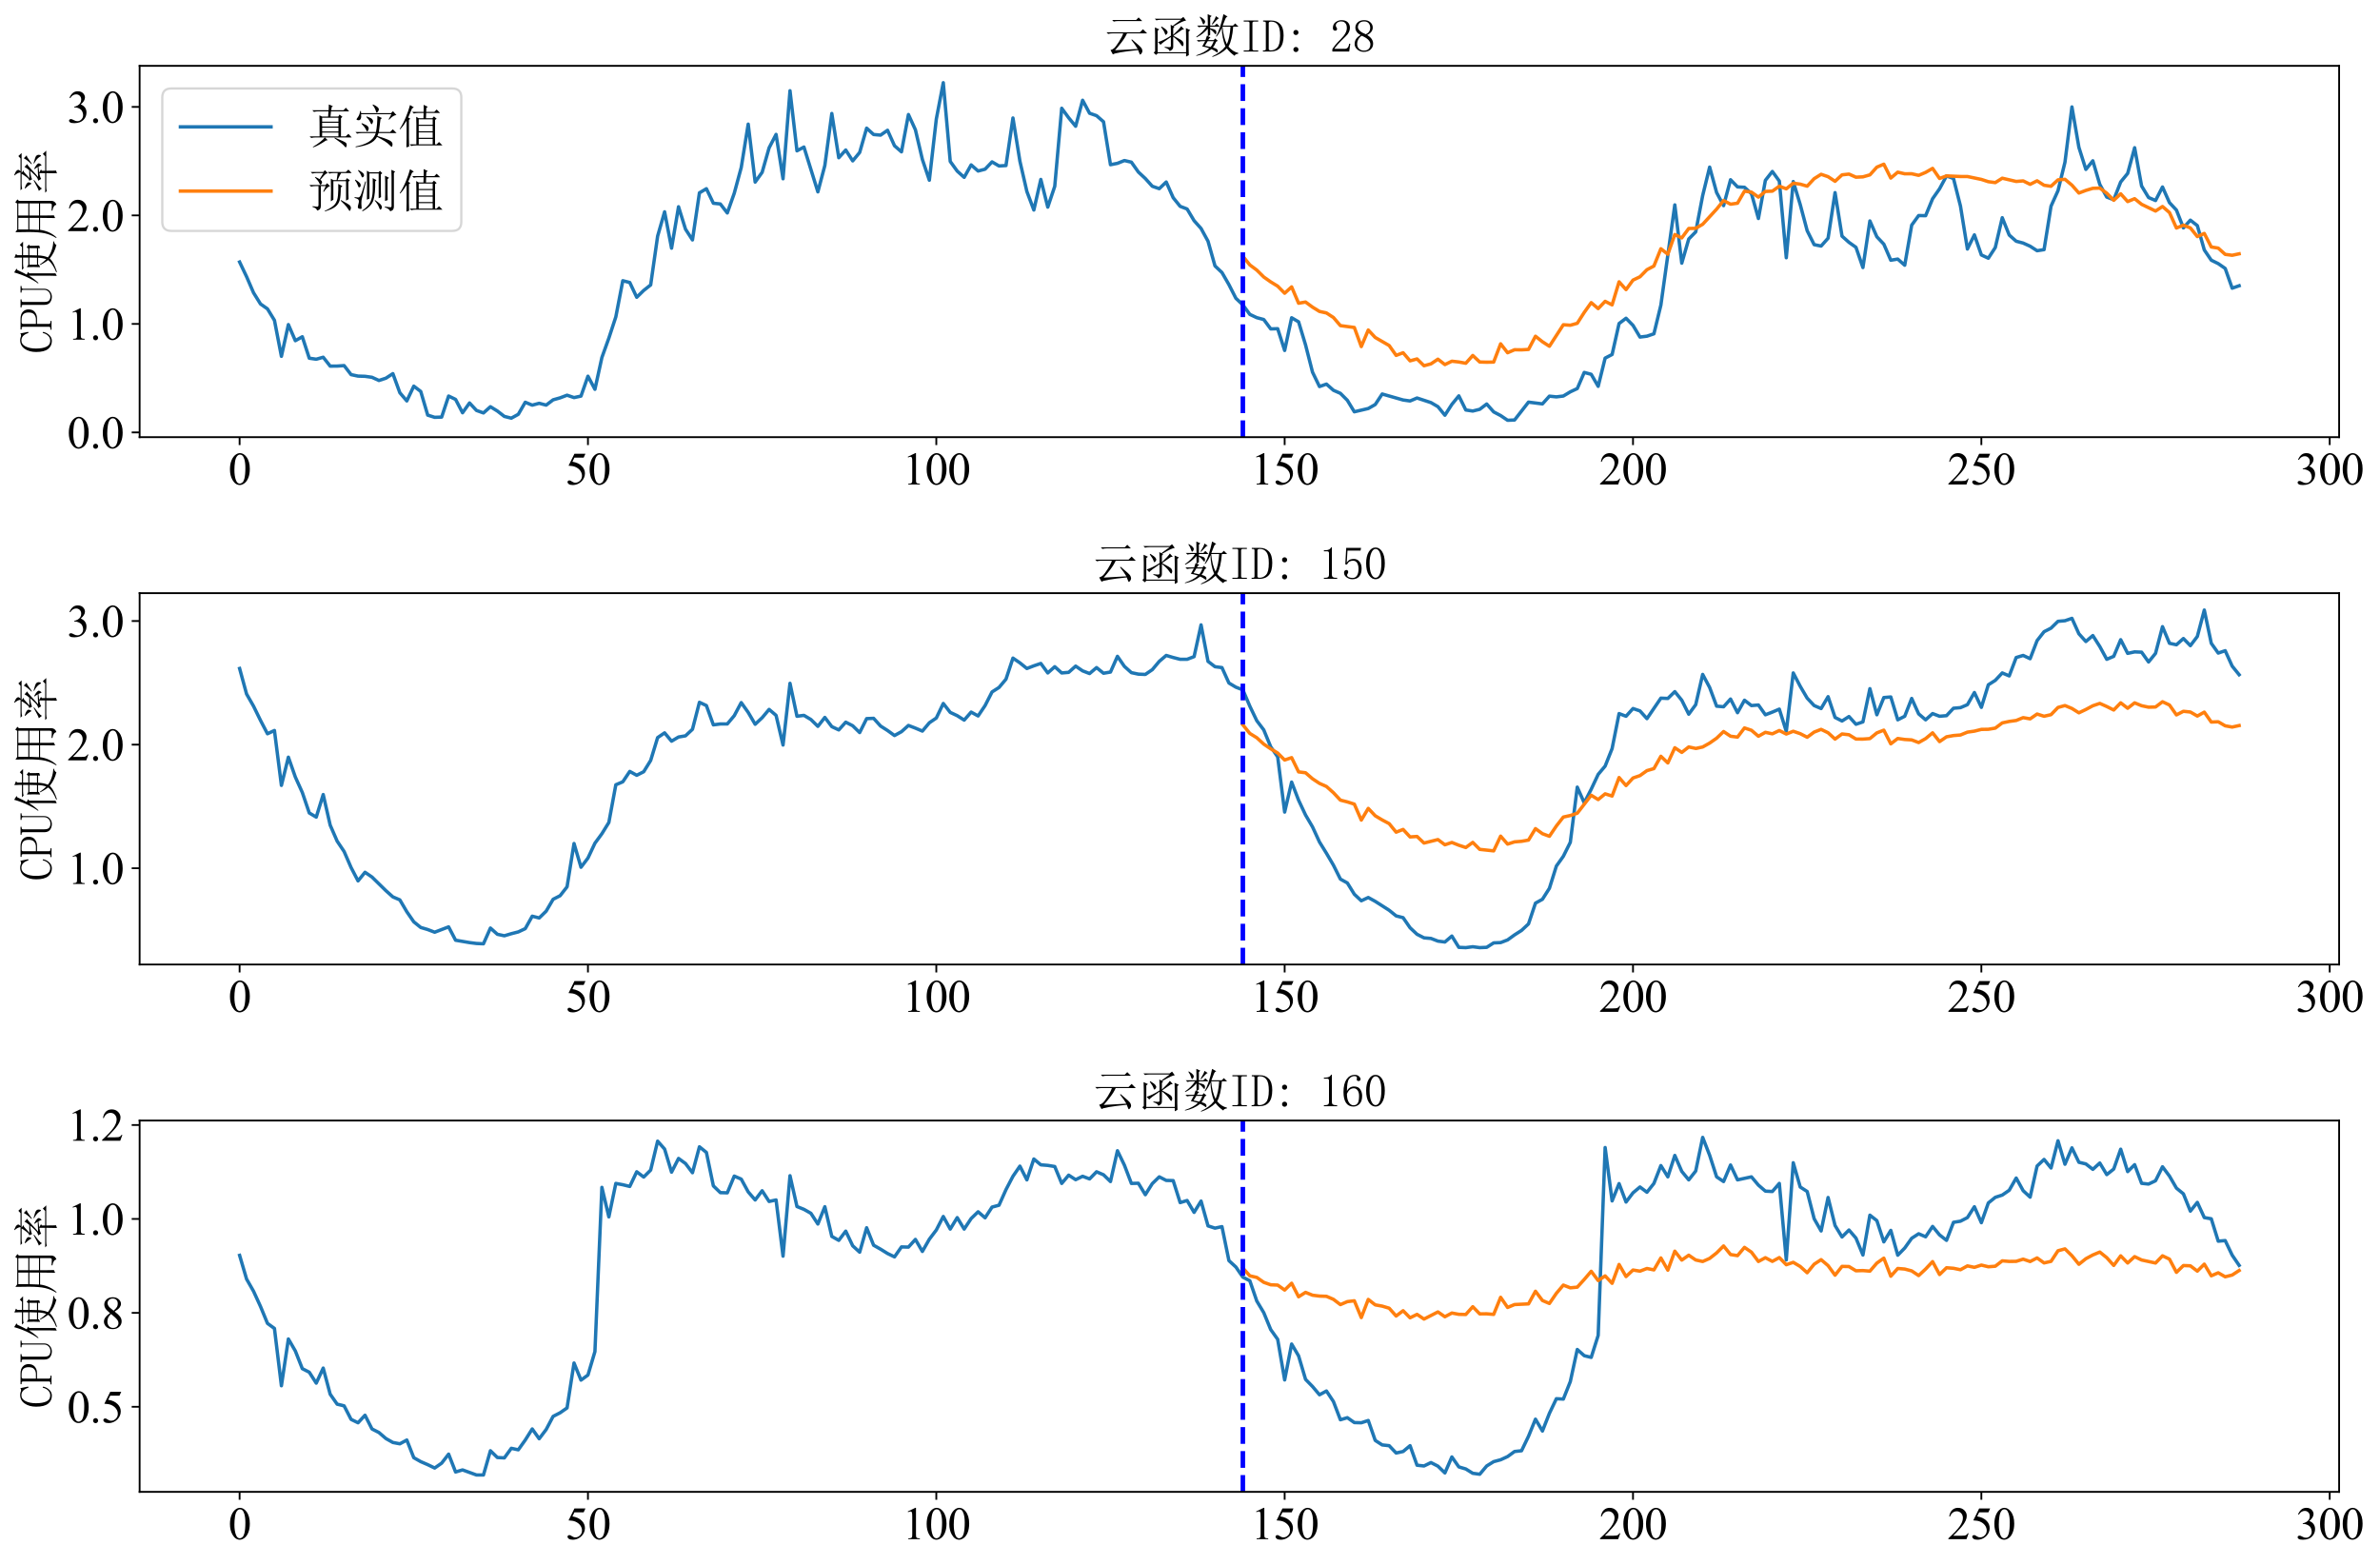 <?xml version="1.0" encoding="utf-8" standalone="no"?>
<!DOCTYPE svg PUBLIC "-//W3C//DTD SVG 1.1//EN"
  "http://www.w3.org/Graphics/SVG/1.1/DTD/svg11.dtd">
<svg xmlns:xlink="http://www.w3.org/1999/xlink" width="1050.602pt" height="690.954pt" viewBox="0 0 1050.602 690.954" xmlns="http://www.w3.org/2000/svg" version="1.1">
 <defs>
  <style type="text/css">*{stroke-linejoin: round; stroke-linecap: butt}</style>
 </defs>
 <g id="figure_1">
  <g id="patch_1">
   <path d="M 0 690.954 
L 1050.602 690.954 
L 1050.602 0 
L 0 0 
z
" style="fill: #ffffff"/>
  </g>
  <g id="axes_1">
   <g id="patch_2">
    <path d="M 61.638 192.988 
L 1032.554 192.988 
L 1032.554 29.059 
L 61.638 29.059 
z
" style="fill: #ffffff"/>
   </g>
   <g id="matplotlib.axis_1">
    <g id="xtick_1">
     <g id="line2d_1">
      <defs>
       <path id="m18c8097fa4" d="M 0 0 
L 0 3.5 
" style="stroke: #000000; stroke-width: 0.8"/>
      </defs>
      <g>
       <use xlink:href="#m18c8097fa4" x="105.77" y="192.988" style="stroke: #000000; stroke-width: 0.8"/>
      </g>
     </g>
     <g id="text_1">
      <!-- 0 -->
      <g transform="translate(100.77 213.876) scale(0.2 -0.2)">
       <defs>
        <path id="TimesNewRomanPSMT-30" d="M 231 2094 
Q 231 2819 450 3342 
Q 669 3866 1031 4122 
Q 1313 4325 1613 4325 
Q 2100 4325 2488 3828 
Q 2972 3213 2972 2159 
Q 2972 1422 2759 906 
Q 2547 391 2217 158 
Q 1888 -75 1581 -75 
Q 975 -75 572 641 
Q 231 1244 231 2094 
z
M 844 2016 
Q 844 1141 1059 588 
Q 1238 122 1591 122 
Q 1759 122 1940 273 
Q 2122 425 2216 781 
Q 2359 1319 2359 2297 
Q 2359 3022 2209 3506 
Q 2097 3866 1919 4016 
Q 1791 4119 1609 4119 
Q 1397 4119 1231 3928 
Q 1006 3669 925 3112 
Q 844 2556 844 2016 
z
" transform="scale(0.016)"/>
       </defs>
       <use xlink:href="#TimesNewRomanPSMT-30"/>
      </g>
     </g>
    </g>
    <g id="xtick_2">
     <g id="line2d_2">
      <g>
       <use xlink:href="#m18c8097fa4" x="259.542" y="192.988" style="stroke: #000000; stroke-width: 0.8"/>
      </g>
     </g>
     <g id="text_2">
      <!-- 50 -->
      <g transform="translate(249.542 213.876) scale(0.2 -0.2)">
       <defs>
        <path id="TimesNewRomanPSMT-35" d="M 2778 4238 
L 2534 3706 
L 1259 3706 
L 981 3138 
Q 1809 3016 2294 2522 
Q 2709 2097 2709 1522 
Q 2709 1188 2573 903 
Q 2438 619 2231 419 
Q 2025 219 1772 97 
Q 1413 -75 1034 -75 
Q 653 -75 479 54 
Q 306 184 306 341 
Q 306 428 378 495 
Q 450 563 559 563 
Q 641 563 702 538 
Q 763 513 909 409 
Q 1144 247 1384 247 
Q 1750 247 2026 523 
Q 2303 800 2303 1197 
Q 2303 1581 2056 1914 
Q 1809 2247 1375 2428 
Q 1034 2569 447 2591 
L 1259 4238 
L 2778 4238 
z
" transform="scale(0.016)"/>
       </defs>
       <use xlink:href="#TimesNewRomanPSMT-35"/>
       <use xlink:href="#TimesNewRomanPSMT-30" x="50"/>
      </g>
     </g>
    </g>
    <g id="xtick_3">
     <g id="line2d_3">
      <g>
       <use xlink:href="#m18c8097fa4" x="413.314" y="192.988" style="stroke: #000000; stroke-width: 0.8"/>
      </g>
     </g>
     <g id="text_3">
      <!-- 100 -->
      <g transform="translate(398.314 213.876) scale(0.2 -0.2)">
       <defs>
        <path id="TimesNewRomanPSMT-31" d="M 750 3822 
L 1781 4325 
L 1884 4325 
L 1884 747 
Q 1884 391 1914 303 
Q 1944 216 2037 169 
Q 2131 122 2419 116 
L 2419 0 
L 825 0 
L 825 116 
Q 1125 122 1212 167 
Q 1300 213 1334 289 
Q 1369 366 1369 747 
L 1369 3034 
Q 1369 3497 1338 3628 
Q 1316 3728 1258 3775 
Q 1200 3822 1119 3822 
Q 1003 3822 797 3725 
L 750 3822 
z
" transform="scale(0.016)"/>
       </defs>
       <use xlink:href="#TimesNewRomanPSMT-31"/>
       <use xlink:href="#TimesNewRomanPSMT-30" x="50"/>
       <use xlink:href="#TimesNewRomanPSMT-30" x="100"/>
      </g>
     </g>
    </g>
    <g id="xtick_4">
     <g id="line2d_4">
      <g>
       <use xlink:href="#m18c8097fa4" x="567.086" y="192.988" style="stroke: #000000; stroke-width: 0.8"/>
      </g>
     </g>
     <g id="text_4">
      <!-- 150 -->
      <g transform="translate(552.086 213.876) scale(0.2 -0.2)">
       <use xlink:href="#TimesNewRomanPSMT-31"/>
       <use xlink:href="#TimesNewRomanPSMT-35" x="50"/>
       <use xlink:href="#TimesNewRomanPSMT-30" x="100"/>
      </g>
     </g>
    </g>
    <g id="xtick_5">
     <g id="line2d_5">
      <g>
       <use xlink:href="#m18c8097fa4" x="720.858" y="192.988" style="stroke: #000000; stroke-width: 0.8"/>
      </g>
     </g>
     <g id="text_5">
      <!-- 200 -->
      <g transform="translate(705.858 213.876) scale(0.2 -0.2)">
       <defs>
        <path id="TimesNewRomanPSMT-32" d="M 2934 816 
L 2638 0 
L 138 0 
L 138 116 
Q 1241 1122 1691 1759 
Q 2141 2397 2141 2925 
Q 2141 3328 1894 3587 
Q 1647 3847 1303 3847 
Q 991 3847 742 3664 
Q 494 3481 375 3128 
L 259 3128 
Q 338 3706 661 4015 
Q 984 4325 1469 4325 
Q 1984 4325 2329 3994 
Q 2675 3663 2675 3213 
Q 2675 2891 2525 2569 
Q 2294 2063 1775 1497 
Q 997 647 803 472 
L 1909 472 
Q 2247 472 2383 497 
Q 2519 522 2628 598 
Q 2738 675 2819 816 
L 2934 816 
z
" transform="scale(0.016)"/>
       </defs>
       <use xlink:href="#TimesNewRomanPSMT-32"/>
       <use xlink:href="#TimesNewRomanPSMT-30" x="50"/>
       <use xlink:href="#TimesNewRomanPSMT-30" x="100"/>
      </g>
     </g>
    </g>
    <g id="xtick_6">
     <g id="line2d_6">
      <g>
       <use xlink:href="#m18c8097fa4" x="874.63" y="192.988" style="stroke: #000000; stroke-width: 0.8"/>
      </g>
     </g>
     <g id="text_6">
      <!-- 250 -->
      <g transform="translate(859.63 213.876) scale(0.2 -0.2)">
       <use xlink:href="#TimesNewRomanPSMT-32"/>
       <use xlink:href="#TimesNewRomanPSMT-35" x="50"/>
       <use xlink:href="#TimesNewRomanPSMT-30" x="100"/>
      </g>
     </g>
    </g>
    <g id="xtick_7">
     <g id="line2d_7">
      <g>
       <use xlink:href="#m18c8097fa4" x="1028.402" y="192.988" style="stroke: #000000; stroke-width: 0.8"/>
      </g>
     </g>
     <g id="text_7">
      <!-- 300 -->
      <g transform="translate(1013.402 213.876) scale(0.2 -0.2)">
       <defs>
        <path id="TimesNewRomanPSMT-33" d="M 325 3431 
Q 506 3859 782 4092 
Q 1059 4325 1472 4325 
Q 1981 4325 2253 3994 
Q 2459 3747 2459 3466 
Q 2459 3003 1878 2509 
Q 2269 2356 2469 2072 
Q 2669 1788 2669 1403 
Q 2669 853 2319 450 
Q 1863 -75 997 -75 
Q 569 -75 414 31 
Q 259 138 259 259 
Q 259 350 332 419 
Q 406 488 509 488 
Q 588 488 669 463 
Q 722 447 909 348 
Q 1097 250 1169 231 
Q 1284 197 1416 197 
Q 1734 197 1970 444 
Q 2206 691 2206 1028 
Q 2206 1275 2097 1509 
Q 2016 1684 1919 1775 
Q 1784 1900 1550 2001 
Q 1316 2103 1072 2103 
L 972 2103 
L 972 2197 
Q 1219 2228 1467 2375 
Q 1716 2522 1828 2728 
Q 1941 2934 1941 3181 
Q 1941 3503 1739 3701 
Q 1538 3900 1238 3900 
Q 753 3900 428 3381 
L 325 3431 
z
" transform="scale(0.016)"/>
       </defs>
       <use xlink:href="#TimesNewRomanPSMT-33"/>
       <use xlink:href="#TimesNewRomanPSMT-30" x="50"/>
       <use xlink:href="#TimesNewRomanPSMT-30" x="100"/>
      </g>
     </g>
    </g>
   </g>
   <g id="matplotlib.axis_2">
    <g id="ytick_1">
     <g id="line2d_8">
      <defs>
       <path id="m69a30411d9" d="M 0 0 
L -3.5 0 
" style="stroke: #000000; stroke-width: 0.8"/>
      </defs>
      <g>
       <use xlink:href="#m69a30411d9" x="61.638" y="190.892" style="stroke: #000000; stroke-width: 0.8"/>
      </g>
     </g>
     <g id="text_8">
      <!-- 0.0 -->
      <g transform="translate(29.637 197.836) scale(0.2 -0.2)">
       <defs>
        <path id="TimesNewRomanPSMT-2e" d="M 800 606 
Q 947 606 1047 504 
Q 1147 403 1147 259 
Q 1147 116 1045 14 
Q 944 -88 800 -88 
Q 656 -88 554 14 
Q 453 116 453 259 
Q 453 406 554 506 
Q 656 606 800 606 
z
" transform="scale(0.016)"/>
       </defs>
       <use xlink:href="#TimesNewRomanPSMT-30"/>
       <use xlink:href="#TimesNewRomanPSMT-2e" x="50"/>
       <use xlink:href="#TimesNewRomanPSMT-30" x="75"/>
      </g>
     </g>
    </g>
    <g id="ytick_2">
     <g id="line2d_9">
      <g>
       <use xlink:href="#m69a30411d9" x="61.638" y="142.991" style="stroke: #000000; stroke-width: 0.8"/>
      </g>
     </g>
     <g id="text_9">
      <!-- 1.0 -->
      <g transform="translate(29.637 149.935) scale(0.2 -0.2)">
       <use xlink:href="#TimesNewRomanPSMT-31"/>
       <use xlink:href="#TimesNewRomanPSMT-2e" x="50"/>
       <use xlink:href="#TimesNewRomanPSMT-30" x="75"/>
      </g>
     </g>
    </g>
    <g id="ytick_3">
     <g id="line2d_10">
      <g>
       <use xlink:href="#m69a30411d9" x="61.638" y="95.089" style="stroke: #000000; stroke-width: 0.8"/>
      </g>
     </g>
     <g id="text_10">
      <!-- 2.0 -->
      <g transform="translate(29.637 102.033) scale(0.2 -0.2)">
       <use xlink:href="#TimesNewRomanPSMT-32"/>
       <use xlink:href="#TimesNewRomanPSMT-2e" x="50"/>
       <use xlink:href="#TimesNewRomanPSMT-30" x="75"/>
      </g>
     </g>
    </g>
    <g id="ytick_4">
     <g id="line2d_11">
      <g>
       <use xlink:href="#m69a30411d9" x="61.638" y="47.188" style="stroke: #000000; stroke-width: 0.8"/>
      </g>
     </g>
     <g id="text_11">
      <!-- 3.0 -->
      <g transform="translate(29.637 54.132) scale(0.2 -0.2)">
       <use xlink:href="#TimesNewRomanPSMT-33"/>
       <use xlink:href="#TimesNewRomanPSMT-2e" x="50"/>
       <use xlink:href="#TimesNewRomanPSMT-30" x="75"/>
      </g>
     </g>
    </g>
    <g id="text_12">
     <!-- CPU使用率 -->
     <g transform="translate(23.059 156.024) rotate(-90) scale(0.2 -0.2)">
      <defs>
       <path id="SimSun-43" d="M 1725 50 
Q 1025 50 612 575 
Q 200 1100 200 2225 
Q 200 3175 637 3800 
Q 1075 4425 1825 4425 
Q 2000 4425 2175 4375 
Q 2350 4300 2475 4300 
Q 2575 4300 2637 4325 
Q 2700 4350 2750 4425 
L 2975 3325 
L 2825 3275 
Q 2675 3750 2425 4000 
Q 2175 4250 1775 4250 
Q 1250 4250 962 3675 
Q 675 3100 675 2250 
Q 675 1325 925 800 
Q 1175 275 1750 275 
Q 2150 275 2437 562 
Q 2725 850 2825 1325 
L 2975 1250 
Q 2850 725 2512 387 
Q 2175 50 1725 50 
z
" transform="scale(0.016)"/>
       <path id="SimSun-50" d="M 950 2100 
L 950 450 
Q 950 350 1012 300 
Q 1075 250 1175 250 
L 1350 250 
L 1350 100 
L 150 100 
L 150 250 
L 325 250 
Q 450 250 500 300 
Q 550 350 550 450 
L 550 4025 
Q 550 4125 500 4175 
Q 450 4225 325 4225 
L 175 4225 
L 175 4375 
L 1650 4375 
Q 2275 4375 2612 4062 
Q 2950 3750 2950 3275 
Q 2950 2700 2587 2400 
Q 2225 2100 1725 2100 
L 950 2100 
z
M 1575 2250 
Q 1950 2250 2237 2475 
Q 2525 2700 2525 3250 
Q 2525 3750 2287 3987 
Q 2050 4225 1525 4225 
L 1175 4225 
Q 1075 4225 1012 4175 
Q 950 4125 950 4025 
L 950 2250 
L 1575 2250 
z
" transform="scale(0.016)"/>
       <path id="SimSun-55" d="M 1625 250 
Q 2000 250 2262 500 
Q 2525 750 2525 1125 
L 2525 4025 
Q 2525 4125 2475 4175 
Q 2425 4225 2300 4225 
L 2150 4225 
L 2150 4375 
L 3050 4375 
L 3050 4225 
L 2900 4225 
Q 2800 4225 2737 4175 
Q 2675 4125 2675 4025 
L 2675 1125 
Q 2675 625 2337 337 
Q 2000 50 1575 50 
Q 1125 50 787 300 
Q 450 550 450 1100 
L 450 4025 
Q 450 4125 400 4175 
Q 350 4225 225 4225 
L 100 4225 
L 100 4375 
L 1200 4375 
L 1200 4225 
L 1075 4225 
Q 975 4225 912 4175 
Q 850 4125 850 4025 
L 850 1100 
Q 850 600 1062 425 
Q 1275 250 1625 250 
z
" transform="scale(0.016)"/>
       <path id="SimSun-4f7f" d="M 2875 3150 
L 2875 2100 
L 3825 2100 
Q 3850 2825 3850 3150 
L 2875 3150 
z
M 4175 3150 
Q 4175 2800 4150 2100 
L 5150 2100 
L 5150 3150 
L 4175 3150 
z
M 5475 3100 
L 5475 2425 
Q 5475 2100 5500 1800 
L 5150 1675 
L 5150 1950 
L 4150 1950 
Q 4125 1175 3875 600 
Q 4275 275 4875 75 
Q 5475 -125 6075 -150 
L 6075 -250 
Q 5700 -300 5600 -575 
Q 4525 -325 3725 350 
Q 3425 25 2925 -225 
Q 2425 -475 1875 -650 
L 1825 -550 
Q 2400 -325 2850 -25 
Q 3300 275 3500 575 
Q 3200 925 2825 1650 
L 2900 1700 
Q 3325 1100 3625 825 
Q 3800 1300 3825 1950 
L 2875 1950 
L 2875 1825 
L 2525 1675 
Q 2550 2075 2550 2562 
Q 2550 3050 2525 3500 
L 2875 3300 
L 3850 3300 
L 3850 4025 
L 2975 4025 
Q 2650 4025 2375 3950 
L 2150 4175 
L 3850 4175 
L 3850 4525 
Q 3850 4775 3825 5225 
L 4350 5000 
L 4175 4825 
L 4175 4175 
L 5300 4175 
L 5600 4475 
L 6050 4025 
L 4175 4025 
L 4175 3300 
L 5100 3300 
L 5275 3525 
L 5650 3225 
L 5475 3100 
z
M 1675 3175 
L 1675 -450 
L 1325 -625 
Q 1350 -75 1350 350 
L 1350 3200 
Q 900 2475 350 1900 
L 275 1950 
Q 700 2525 1112 3400 
Q 1525 4275 1800 5250 
L 2325 4925 
L 2125 4800 
Q 1725 3925 1500 3525 
L 1875 3325 
L 1675 3175 
z
" transform="scale(0.016)"/>
       <path id="SimSun-7528" d="M 3400 3150 
L 3400 1825 
L 5075 1825 
L 5075 3150 
L 3400 3150 
z
M 4075 100 
Q 4725 50 4900 62 
Q 5075 75 5075 400 
L 5075 1675 
L 3400 1675 
Q 3400 75 3425 -225 
L 3050 -400 
Q 3075 1025 3075 1675 
L 1425 1675 
Q 1250 350 375 -600 
L 300 -550 
Q 775 225 950 1025 
Q 1125 1825 1125 3225 
Q 1125 4625 1100 5075 
L 1475 4825 
L 5050 4825 
L 5225 5100 
L 5625 4800 
L 5425 4600 
L 5425 225 
Q 5450 -400 4875 -575 
Q 4825 -150 4075 -25 
L 4075 100 
z
M 1475 4675 
L 1475 3300 
L 3075 3300 
L 3075 4675 
L 1475 4675 
z
M 3400 4675 
L 3400 3300 
L 5075 3300 
L 5075 4675 
L 3400 4675 
z
M 1475 3150 
Q 1450 2100 1425 1825 
L 3075 1825 
L 3075 3150 
L 1475 3150 
z
" transform="scale(0.016)"/>
       <path id="SimSun-7387" d="M 875 3725 
L 925 3800 
Q 1375 3650 1550 3525 
Q 1725 3400 1725 3250 
Q 1725 3175 1662 3025 
Q 1600 2875 1550 2875 
Q 1500 2875 1425 3050 
Q 1275 3325 875 3725 
z
M 550 1850 
Q 875 1925 2000 2575 
L 2050 2500 
Q 1675 2225 1337 1937 
Q 1000 1650 875 1425 
L 550 1850 
z
M 5200 3450 
Q 4800 3150 4275 2800 
L 4225 2875 
Q 4775 3400 5050 3925 
L 5450 3525 
L 5200 3450 
z
M 4325 2500 
L 4350 2575 
Q 5225 2350 5375 2212 
Q 5525 2075 5525 1900 
Q 5525 1775 5487 1662 
Q 5450 1550 5400 1550 
Q 5325 1550 5200 1800 
Q 4975 2150 4325 2500 
z
M 3150 3900 
Q 2500 3300 2300 3150 
Q 2800 3150 3400 3175 
Q 3700 3500 3850 3825 
L 4250 3450 
Q 4050 3400 3450 2825 
Q 2850 2250 2475 1950 
Q 3150 1975 3850 2000 
Q 3750 2175 3550 2450 
L 3600 2500 
Q 4050 2250 4200 2100 
Q 4350 1950 4350 1850 
Q 4350 1775 4250 1625 
Q 4150 1475 4100 1475 
Q 4075 1475 4050 1550 
Q 4000 1700 3900 1900 
Q 3650 1875 3075 1800 
L 3500 1550 
L 3325 1425 
L 3325 975 
L 5325 975 
L 5650 1300 
L 6100 825 
L 3325 825 
Q 3325 -275 3350 -525 
L 2975 -650 
Q 3000 0 3000 825 
L 1125 825 
Q 800 825 525 750 
L 300 975 
L 3000 975 
L 3000 1775 
Q 2450 1700 2200 1525 
L 1950 1950 
Q 2275 1950 2675 2350 
Q 3075 2750 3325 3050 
Q 2400 2950 2150 2775 
L 1950 3175 
Q 2150 3150 2475 3575 
Q 2800 4000 2900 4225 
L 1450 4225 
Q 1125 4225 850 4150 
L 625 4375 
L 3100 4375 
Q 3050 4800 2675 5200 
L 2725 5250 
Q 3225 5050 3337 4912 
Q 3450 4775 3450 4700 
Q 3450 4550 3250 4375 
L 5025 4375 
L 5350 4675 
L 5775 4225 
L 3050 4225 
L 3375 3950 
L 3150 3900 
z
" transform="scale(0.016)"/>
      </defs>
      <use xlink:href="#SimSun-43"/>
      <use xlink:href="#SimSun-50" x="50"/>
      <use xlink:href="#SimSun-55" x="100"/>
      <use xlink:href="#SimSun-4f7f" x="150"/>
      <use xlink:href="#SimSun-7528" x="250"/>
      <use xlink:href="#SimSun-7387" x="350"/>
     </g>
    </g>
   </g>
   <g id="line2d_12">
    <path d="M 105.77 115.668 
L 108.846 122.125 
L 111.921 129.243 
L 114.996 134.186 
L 118.072 136.352 
L 121.147 141.4 
L 124.223 157.294 
L 127.298 143.297 
L 130.374 150.396 
L 133.449 148.667 
L 136.524 158.128 
L 139.6 158.578 
L 142.675 157.706 
L 145.751 161.624 
L 148.826 161.605 
L 151.902 161.394 
L 154.977 165.38 
L 158.053 166.031 
L 161.128 166.127 
L 164.203 166.558 
L 167.279 167.967 
L 170.354 166.951 
L 173.43 164.949 
L 176.505 173.37 
L 179.581 176.986 
L 182.656 170.467 
L 185.732 172.805 
L 188.807 183.257 
L 191.882 184.229 
L 194.958 184.119 
L 198.033 174.836 
L 201.109 176.321 
L 204.184 182.217 
L 207.26 177.892 
L 210.335 181.192 
L 213.411 182.289 
L 216.486 179.549 
L 219.561 181.451 
L 222.637 183.827 
L 225.712 184.598 
L 228.788 182.902 
L 231.863 177.58 
L 234.939 178.859 
L 238.014 178.035 
L 241.089 178.84 
L 244.165 176.503 
L 247.24 175.631 
L 250.316 174.462 
L 253.391 175.516 
L 256.467 174.855 
L 259.542 166.079 
L 262.618 171.856 
L 265.693 157.826 
L 268.768 149.261 
L 271.844 139.877 
L 274.919 123.926 
L 277.995 124.712 
L 281.07 131.226 
L 284.146 128.218 
L 287.221 125.785 
L 290.297 104.243 
L 293.372 93.499 
L 296.447 109.556 
L 299.523 91.276 
L 302.598 101.158 
L 305.674 105.915 
L 308.749 85.131 
L 311.825 83.315 
L 314.9 89.724 
L 317.975 90.041 
L 321.051 94.007 
L 324.126 85.298 
L 327.202 73.95 
L 330.277 54.804 
L 333.353 80.379 
L 336.428 76.072 
L 339.504 65.266 
L 342.579 59.336 
L 345.654 78.918 
L 348.73 40.06 
L 351.805 66.578 
L 354.881 64.916 
L 361.032 84.695 
L 364.107 73.059 
L 367.183 50.105 
L 370.258 69.625 
L 373.333 66.229 
L 376.409 71.019 
L 379.484 67.297 
L 382.56 56.581 
L 385.635 59.384 
L 388.711 59.652 
L 391.786 57.506 
L 394.862 64.346 
L 397.937 67.029 
L 401.012 50.565 
L 404.088 57.29 
L 407.163 70.387 
L 410.239 79.55 
L 413.314 52.586 
L 416.39 36.511 
L 419.465 71.268 
L 422.54 75.526 
L 425.616 78.286 
L 428.691 72.796 
L 431.767 75.498 
L 434.842 74.693 
L 437.918 71.464 
L 440.993 73.265 
L 444.069 73.083 
L 447.144 52.088 
L 450.219 71.177 
L 453.295 84.551 
L 456.37 92.713 
L 459.446 79.22 
L 462.521 91.43 
L 465.597 82.252 
L 468.672 47.791 
L 471.748 52.007 
L 474.823 55.729 
L 477.898 44.261 
L 480.974 49.995 
L 484.049 51.068 
L 487.125 53.75 
L 490.2 72.71 
L 493.276 72.106 
L 496.351 70.87 
L 499.427 71.589 
L 502.502 75.929 
L 505.577 78.803 
L 508.653 82.223 
L 511.728 83.286 
L 514.804 80.355 
L 517.879 87.281 
L 520.955 91.09 
L 524.03 92.263 
L 527.105 97.413 
L 530.181 100.861 
L 533.256 106.495 
L 536.332 117.392 
L 539.407 120.305 
L 542.483 125.65 
L 545.558 131.681 
L 548.634 134.603 
L 551.709 138.785 
L 554.784 140.236 
L 557.86 141.056 
L 560.935 145.194 
L 564.011 145.108 
L 567.086 154.707 
L 570.162 140.28 
L 573.237 142.076 
L 576.313 152.274 
L 579.388 164.297 
L 582.463 170.639 
L 585.539 169.566 
L 588.614 172.287 
L 591.69 173.638 
L 594.765 176.723 
L 597.841 181.786 
L 603.992 180.34 
L 607.067 178.586 
L 610.142 173.935 
L 619.369 176.579 
L 622.444 177.01 
L 625.52 175.703 
L 631.67 177.729 
L 634.746 179.525 
L 637.821 183.295 
L 640.897 178.514 
L 643.972 174.759 
L 647.048 180.991 
L 650.123 181.456 
L 653.199 180.689 
L 656.274 178.352 
L 659.349 181.829 
L 662.425 183.448 
L 665.5 185.537 
L 668.576 185.407 
L 674.727 177.518 
L 680.878 178.304 
L 683.953 174.884 
L 687.028 175.2 
L 690.104 174.826 
L 693.179 172.977 
L 696.255 171.53 
L 699.33 164.417 
L 702.406 165.236 
L 705.481 170.544 
L 708.556 158.094 
L 711.632 156.489 
L 714.707 142.823 
L 717.783 140.5 
L 720.858 143.642 
L 723.934 148.796 
L 727.009 148.413 
L 730.085 147.359 
L 733.16 134.685 
L 739.311 90.457 
L 742.386 116.166 
L 745.462 105.508 
L 748.537 102.37 
L 751.613 86.319 
L 754.688 73.773 
L 757.764 85.011 
L 760.839 90.778 
L 763.914 79.349 
L 766.99 82.51 
L 770.065 82.683 
L 773.141 85.48 
L 776.216 96.455 
L 779.292 79.612 
L 782.367 75.699 
L 785.443 79.924 
L 788.518 113.78 
L 791.593 80.154 
L 794.669 90.299 
L 797.744 101.848 
L 800.82 107.999 
L 803.895 108.621 
L 806.971 105.149 
L 810.046 85.04 
L 813.121 104.243 
L 816.197 106.993 
L 819.272 109.172 
L 822.348 118.106 
L 825.423 97.542 
L 828.499 104.526 
L 831.574 107.783 
L 834.65 114.873 
L 837.725 114.37 
L 840.8 117.076 
L 843.876 99.391 
L 846.951 95.156 
L 850.027 95.214 
L 853.102 87.741 
L 856.178 83.344 
L 859.253 77.653 
L 862.329 78.803 
L 865.404 90.96 
L 868.479 109.934 
L 871.555 103.683 
L 874.63 112.545 
L 877.706 113.986 
L 880.781 109.268 
L 883.857 96.11 
L 886.932 103.759 
L 890.008 106.49 
L 893.083 107.304 
L 896.158 108.693 
L 899.234 110.681 
L 902.309 110.202 
L 905.385 91.013 
L 908.46 84.177 
L 911.536 71.603 
L 914.611 47.212 
L 917.686 65.05 
L 920.762 74.779 
L 923.837 70.985 
L 926.913 81.418 
L 929.988 86.994 
L 933.064 88.172 
L 936.139 80.326 
L 939.215 76.556 
L 942.29 65.218 
L 945.365 82.108 
L 948.441 87.195 
L 951.516 88.517 
L 954.592 82.549 
L 957.667 89.456 
L 960.743 92.742 
L 963.818 100.598 
L 966.894 97.197 
L 969.969 99.592 
L 973.044 110.341 
L 976.12 114.863 
L 979.195 116.377 
L 982.271 118.504 
L 985.346 127.222 
L 988.422 126.149 
L 988.422 126.149 
" clip-path="url(#p7bce390225)" style="fill: none; stroke: #1f77b4; stroke-width: 1.5; stroke-linecap: square"/>
   </g>
   <g id="line2d_13">
    <path d="M 548.634 113.14 
L 551.709 116.95 
L 554.784 119.229 
L 557.86 122.283 
L 560.935 124.447 
L 564.011 126.33 
L 567.086 129.442 
L 570.162 126.643 
L 573.237 133.861 
L 576.313 133.335 
L 579.388 135.587 
L 582.463 137.486 
L 585.539 138.16 
L 588.614 140.159 
L 591.69 143.745 
L 597.841 144.569 
L 600.916 152.996 
L 603.992 145.69 
L 607.067 148.981 
L 613.218 152.532 
L 616.293 156.884 
L 619.369 155.72 
L 622.444 159.293 
L 625.52 158.456 
L 628.595 161.455 
L 631.67 160.628 
L 634.746 158.565 
L 637.821 160.945 
L 640.897 159.456 
L 643.972 159.798 
L 647.048 160.36 
L 650.123 156.925 
L 653.199 159.808 
L 656.274 159.894 
L 659.349 159.837 
L 662.425 151.78 
L 665.5 155.718 
L 668.576 154.394 
L 671.651 154.439 
L 674.727 154.262 
L 677.802 148.435 
L 680.878 150.871 
L 683.953 152.859 
L 690.104 143.361 
L 693.179 143.577 
L 696.255 142.717 
L 699.33 137.922 
L 702.406 133.598 
L 705.481 136.234 
L 708.556 133.025 
L 711.632 134.588 
L 714.707 124.42 
L 717.783 127.849 
L 720.858 123.647 
L 723.934 122.187 
L 727.009 119.066 
L 730.085 117.437 
L 733.16 109.811 
L 736.235 112.223 
L 739.311 103.535 
L 742.386 105.024 
L 745.462 100.866 
L 748.537 100.8 
L 751.613 99.01 
L 757.764 92.321 
L 760.839 88.521 
L 763.914 90.14 
L 766.99 89.709 
L 770.065 84.384 
L 773.141 84.812 
L 776.216 87.02 
L 779.292 84.5 
L 782.367 84.384 
L 785.443 82.199 
L 788.518 83.347 
L 791.593 80.879 
L 794.669 81.292 
L 797.744 82.183 
L 800.82 78.877 
L 803.895 76.948 
L 806.971 77.995 
L 810.046 80.033 
L 813.121 77.189 
L 816.197 76.85 
L 819.272 78.224 
L 822.348 78.071 
L 825.423 77.202 
L 828.499 73.786 
L 831.574 72.487 
L 834.65 78.606 
L 837.725 76.006 
L 840.8 76.723 
L 843.876 76.709 
L 846.951 77.405 
L 850.027 76.106 
L 853.102 74.332 
L 856.178 78.779 
L 859.253 77.658 
L 865.404 77.921 
L 868.479 77.926 
L 874.63 79.206 
L 877.706 80.205 
L 880.781 80.605 
L 883.857 78.668 
L 890.008 80.099 
L 893.083 79.856 
L 896.158 81.378 
L 899.234 79.821 
L 902.309 81.781 
L 905.385 82.229 
L 908.46 79.391 
L 911.536 79.155 
L 914.611 81.744 
L 917.686 85.217 
L 920.762 84.055 
L 923.837 83.131 
L 926.913 83.037 
L 929.988 85.292 
L 933.064 88.415 
L 936.139 85.562 
L 939.215 88.981 
L 942.29 87.714 
L 945.365 90.199 
L 951.516 93.158 
L 954.592 91.167 
L 957.667 93.822 
L 960.743 100.664 
L 963.818 99.399 
L 966.894 100.607 
L 969.969 104.433 
L 973.044 103.054 
L 976.12 109.029 
L 979.195 109.528 
L 982.271 112.297 
L 985.346 112.692 
L 988.422 112.043 
L 988.422 112.043 
" clip-path="url(#p7bce390225)" style="fill: none; stroke: #ff7f0e; stroke-width: 1.5; stroke-linecap: square"/>
   </g>
   <g id="line2d_14">
    <path d="M 548.634 192.988 
L 548.634 29.059 
" clip-path="url(#p7bce390225)" style="fill: none; stroke-dasharray: 7.4,3.2; stroke-dashoffset: 0; stroke: #0000ff; stroke-width: 2"/>
   </g>
   <g id="patch_3">
    <path d="M 61.638 192.988 
L 61.638 29.059 
" style="fill: none; stroke: #000000; stroke-width: 0.8; stroke-linejoin: miter; stroke-linecap: square"/>
   </g>
   <g id="patch_4">
    <path d="M 1032.554 192.988 
L 1032.554 29.059 
" style="fill: none; stroke: #000000; stroke-width: 0.8; stroke-linejoin: miter; stroke-linecap: square"/>
   </g>
   <g id="patch_5">
    <path d="M 61.638 192.988 
L 1032.554 192.988 
" style="fill: none; stroke: #000000; stroke-width: 0.8; stroke-linejoin: miter; stroke-linecap: square"/>
   </g>
   <g id="patch_6">
    <path d="M 61.638 29.059 
L 1032.554 29.059 
" style="fill: none; stroke: #000000; stroke-width: 0.8; stroke-linejoin: miter; stroke-linecap: square"/>
   </g>
   <g id="text_13">
    <!-- 云函数ID: 28 -->
    <g transform="translate(487.096 23.059) scale(0.2 -0.2)">
     <defs>
      <path id="SimSun-4e91" d="M 1200 4450 
L 4500 4450 
L 4850 4800 
L 5350 4300 
L 1975 4300 
Q 1700 4300 1425 4225 
L 1200 4450 
z
M 1600 275 
Q 2300 300 4725 450 
Q 4425 975 3850 1700 
L 3925 1775 
Q 5200 725 5287 500 
Q 5375 275 5375 175 
Q 5375 0 5250 -162 
Q 5125 -325 5075 -325 
Q 5025 -325 4975 -200 
Q 4875 50 4775 300 
Q 1650 -25 1300 -300 
L 975 300 
Q 1225 350 1462 550 
Q 1700 750 2150 1462 
Q 2600 2175 2725 2600 
L 1250 2600 
Q 925 2600 650 2525 
L 425 2750 
L 5025 2750 
L 5450 3175 
L 6025 2600 
L 3250 2600 
Q 3000 2025 2500 1375 
Q 2000 725 1600 275 
z
" transform="scale(0.016)"/>
      <path id="SimSun-51fd" d="M 3050 2275 
L 3050 3000 
Q 3050 3450 3025 3800 
L 3275 3625 
L 4450 4475 
L 1650 4475 
Q 1325 4475 1050 4400 
L 825 4625 
L 4450 4625 
L 4775 4875 
L 5150 4375 
Q 4875 4325 4550 4175 
Q 4225 4025 3400 3550 
L 3550 3450 
L 3375 3325 
L 3375 2400 
Q 4250 3225 4475 3600 
L 4875 3150 
L 4625 3125 
Q 3625 2425 3400 2275 
Q 4575 1675 4687 1487 
Q 4800 1300 4800 1150 
Q 4800 1025 4750 925 
Q 4700 825 4675 825 
Q 4575 825 4375 1150 
Q 4075 1600 3375 2150 
L 3375 725 
Q 3375 350 2875 150 
Q 2850 450 2200 650 
L 2200 750 
Q 2800 675 2925 700 
Q 3050 725 3050 850 
L 3050 2100 
Q 1850 1300 1625 1025 
L 1275 1400 
Q 1575 1475 2087 1725 
Q 2600 1975 3050 2275 
z
M 1700 3475 
L 1775 3550 
Q 2350 3200 2475 3025 
Q 2600 2850 2600 2775 
Q 2600 2650 2500 2525 
Q 2400 2400 2350 2400 
Q 2275 2400 2225 2575 
Q 2150 2875 1700 3475 
z
M 5150 0 
L 5150 2175 
Q 5150 2725 5125 3325 
L 5725 3050 
L 5500 2850 
L 5500 525 
Q 5500 100 5525 -400 
L 5150 -600 
L 5150 -150 
L 1250 -150 
L 1000 -375 
L 675 -50 
L 875 125 
L 875 2375 
Q 875 2800 850 3425 
L 1450 3150 
L 1225 2975 
L 1225 0 
L 5150 0 
z
" transform="scale(0.016)"/>
      <path id="SimSun-6570" d="M 1875 1525 
Q 1675 1200 1500 900 
Q 1825 825 2275 725 
Q 2500 975 2725 1525 
L 1875 1525 
z
M 850 4900 
Q 1325 4600 1425 4450 
Q 1525 4300 1525 4225 
Q 1525 4100 1437 3975 
Q 1350 3850 1300 3850 
Q 1225 3850 1150 4100 
Q 1050 4450 775 4850 
L 850 4900 
z
M 3000 4975 
L 3450 4675 
Q 3250 4625 3100 4425 
Q 2925 4225 2525 3825 
L 2450 3875 
Q 2925 4625 3000 4975 
z
M 1875 5250 
L 2425 5000 
L 2225 4825 
L 2225 3675 
L 2850 3675 
L 3125 3950 
L 3550 3525 
L 2225 3525 
L 2225 3300 
Q 2800 3175 2937 3062 
Q 3075 2950 3075 2775 
Q 3075 2700 3050 2587 
Q 3025 2475 2975 2475 
Q 2925 2475 2800 2650 
Q 2600 2925 2225 3175 
L 2225 2400 
L 1925 2200 
L 2275 2050 
Q 2150 2000 1950 1675 
L 2725 1675 
L 2900 1900 
L 3275 1575 
L 3050 1450 
Q 2800 875 2600 650 
Q 3000 550 3137 437 
Q 3275 325 3275 150 
Q 3275 -25 3200 -25 
Q 3125 -25 3025 75 
Q 2750 275 2400 425 
Q 1525 -275 325 -500 
L 300 -425 
Q 1450 -50 2100 550 
Q 1600 725 1125 800 
Q 1225 950 1525 1525 
L 1200 1525 
Q 875 1525 600 1450 
L 375 1675 
L 1575 1675 
Q 1675 1925 1775 2275 
L 1900 2225 
L 1900 3250 
Q 1225 2475 350 2050 
L 300 2125 
Q 1225 2775 1700 3525 
L 1250 3525 
Q 925 3525 650 3450 
L 425 3675 
L 1900 3675 
Q 1900 4575 1875 5250 
z
M 3925 3525 
Q 4050 2075 4525 1100 
Q 4925 1950 5025 3525 
L 3925 3525 
z
M 4050 5250 
L 4625 4925 
Q 4425 4850 4325 4625 
Q 4225 4400 3950 3675 
L 5375 3675 
L 5675 3975 
L 6125 3525 
L 5400 3525 
Q 5250 1675 4750 775 
Q 5325 75 6100 -100 
L 6100 -200 
Q 5625 -275 5600 -500 
Q 4950 -50 4525 525 
Q 3700 -275 2550 -650 
L 2500 -575 
Q 3650 -50 4325 800 
Q 3850 1975 3825 3375 
Q 3575 2725 3100 2150 
L 3025 2200 
Q 3625 3200 4050 5250 
z
" transform="scale(0.016)"/>
      <path id="SimSun-49" d="M 600 4225 
L 600 4375 
L 2600 4375 
L 2600 4225 
L 2025 4225 
Q 1925 4225 1862 4175 
Q 1800 4125 1800 4025 
L 1800 450 
Q 1800 350 1862 300 
Q 1925 250 2025 250 
L 2600 250 
L 2600 100 
L 600 100 
L 600 250 
L 1175 250 
Q 1300 250 1350 300 
Q 1400 350 1400 450 
L 1400 4025 
Q 1400 4125 1350 4175 
Q 1300 4225 1175 4225 
L 600 4225 
z
" transform="scale(0.016)"/>
      <path id="SimSun-44" d="M 2500 2275 
Q 2500 3350 2175 3787 
Q 1850 4225 1275 4225 
Q 1100 4225 1012 4175 
Q 925 4125 925 4025 
L 925 450 
Q 925 350 1000 300 
Q 1075 250 1200 250 
Q 1750 250 2125 662 
Q 2500 1075 2500 2275 
z
M 525 4025 
Q 525 4125 475 4175 
Q 425 4225 300 4225 
L 150 4225 
L 150 4375 
L 1275 4375 
Q 2050 4375 2512 3875 
Q 2975 3375 2975 2325 
Q 2975 1175 2525 637 
Q 2075 100 1200 100 
L 125 100 
L 125 250 
L 300 250 
Q 425 250 475 300 
Q 525 350 525 450 
L 525 4025 
z
" transform="scale(0.016)"/>
      <path id="SimSun-3a" d="M 1900 2725 
Q 1900 2575 1800 2475 
Q 1700 2375 1550 2375 
Q 1400 2375 1300 2475 
Q 1200 2575 1200 2725 
Q 1200 2875 1300 2975 
Q 1400 3075 1550 3075 
Q 1700 3075 1800 2975 
Q 1900 2875 1900 2725 
z
M 1900 375 
Q 1900 225 1800 125 
Q 1700 25 1550 25 
Q 1400 25 1300 125 
Q 1200 225 1200 375 
Q 1200 525 1300 625 
Q 1400 725 1550 725 
Q 1700 725 1800 625 
Q 1900 525 1900 375 
z
" transform="scale(0.016)"/>
      <path id="SimSun-20" d="M 0 0 
Q 0 0 0 0 
z
" transform="scale(0.016)"/>
      <path id="SimSun-32" d="M 2325 3325 
Q 2325 3775 2125 4012 
Q 1925 4250 1525 4250 
Q 1225 4250 1012 4087 
Q 800 3925 800 3675 
Q 800 3525 900 3425 
Q 975 3325 975 3225 
Q 975 3100 912 3037 
Q 850 2975 725 2975 
Q 575 2975 487 3062 
Q 400 3150 400 3350 
Q 400 3875 775 4150 
Q 1150 4425 1575 4425 
Q 2175 4425 2462 4125 
Q 2750 3825 2750 3375 
Q 2750 3075 2612 2775 
Q 2475 2475 2175 2200 
Q 1450 1500 1062 1062 
Q 675 625 600 475 
L 2075 475 
Q 2300 475 2450 650 
Q 2600 825 2650 1175 
L 2800 1175 
L 2650 100 
L 325 100 
L 325 425 
Q 450 650 737 1000 
Q 1025 1350 1500 1825 
Q 1925 2250 2125 2625 
Q 2325 3000 2325 3325 
z
" transform="scale(0.016)"/>
      <path id="SimSun-38" d="M 625 1125 
Q 625 725 887 475 
Q 1150 225 1550 225 
Q 2025 225 2237 475 
Q 2450 725 2450 1100 
Q 2450 1425 2150 1725 
Q 1850 2025 1250 2275 
Q 950 2075 787 1775 
Q 625 1475 625 1125 
z
M 2825 1175 
Q 2825 700 2475 375 
Q 2125 50 1550 50 
Q 1025 50 650 375 
Q 275 700 275 1125 
Q 275 1550 487 1850 
Q 700 2150 1100 2375 
Q 750 2550 562 2812 
Q 375 3075 375 3400 
Q 375 3825 700 4125 
Q 1025 4425 1600 4425 
Q 2125 4425 2450 4125 
Q 2775 3825 2775 3400 
Q 2775 3100 2587 2837 
Q 2400 2575 2000 2375 
Q 2425 2125 2625 1825 
Q 2825 1525 2825 1175 
z
M 2425 3375 
Q 2425 3725 2225 3987 
Q 2025 4250 1600 4250 
Q 1125 4250 925 4000 
Q 725 3750 725 3475 
Q 725 3200 1012 2937 
Q 1300 2675 1825 2475 
Q 2125 2625 2275 2850 
Q 2425 3075 2425 3375 
z
" transform="scale(0.016)"/>
     </defs>
     <use xlink:href="#SimSun-4e91"/>
     <use xlink:href="#SimSun-51fd" x="100"/>
     <use xlink:href="#SimSun-6570" x="200"/>
     <use xlink:href="#SimSun-49" x="300"/>
     <use xlink:href="#SimSun-44" x="350"/>
     <use xlink:href="#SimSun-3a" x="400"/>
     <use xlink:href="#SimSun-20" x="450"/>
     <use xlink:href="#SimSun-32" x="500"/>
     <use xlink:href="#SimSun-38" x="550"/>
    </g>
   </g>
   <g id="legend_1">
    <g id="patch_7">
     <path d="M 75.638 101.934 
L 199.637 101.934 
Q 203.637 101.934 203.637 97.934 
L 203.637 43.059 
Q 203.637 39.059 199.637 39.059 
L 75.638 39.059 
Q 71.638 39.059 71.638 43.059 
L 71.638 97.934 
Q 71.638 101.934 75.638 101.934 
z
" style="fill: #ffffff; opacity: 0.8; stroke: #cccccc; stroke-linejoin: miter"/>
    </g>
    <g id="line2d_15">
     <path d="M 79.638 55.997 
L 99.638 55.997 
L 119.638 55.997 
" style="fill: none; stroke: #1f77b4; stroke-width: 1.5; stroke-linecap: square"/>
    </g>
    <g id="text_14">
     <!-- 真实值 -->
     <g transform="translate(135.637 62.997) scale(0.2 -0.2)">
      <defs>
       <path id="SimSun-771f" d="M 2050 3450 
L 2050 2900 
L 4300 2900 
L 4300 3450 
L 2050 3450 
z
M 2050 2750 
L 2050 2225 
L 4300 2225 
L 4300 2750 
L 2050 2750 
z
M 2050 2075 
L 2050 1550 
L 4300 1550 
L 4300 2075 
L 2050 2075 
z
M 2050 1400 
L 2050 875 
L 4300 875 
L 4300 1400 
L 2050 1400 
z
M 2875 3600 
L 2925 4325 
L 1525 4325 
Q 1200 4325 925 4250 
L 700 4475 
L 2950 4475 
Q 2975 4825 2975 5275 
L 3550 5025 
L 3375 4925 
L 3300 4475 
L 5000 4475 
L 5325 4825 
L 5775 4325 
L 3275 4325 
L 3200 3600 
L 4275 3600 
L 4450 3875 
L 4850 3575 
L 4650 3375 
L 4650 875 
L 5300 875 
L 5675 1225 
L 6125 725 
L 1150 725 
Q 825 725 550 650 
L 325 875 
L 1700 875 
Q 1700 3200 1675 3775 
L 2050 3600 
L 2875 3600 
z
M 2425 725 
L 2825 350 
L 2575 300 
Q 1500 -425 800 -650 
L 775 -575 
Q 1950 125 2425 725 
z
M 3800 700 
Q 4575 375 4962 200 
Q 5350 25 5400 -112 
Q 5450 -250 5450 -325 
Q 5450 -400 5400 -525 
Q 5350 -650 5325 -650 
Q 5250 -650 5100 -450 
Q 4875 -150 3750 625 
L 3800 700 
z
" transform="scale(0.016)"/>
       <path id="SimSun-5b9e" d="M 1950 3625 
Q 2575 3400 2700 3250 
Q 2825 3100 2825 2975 
Q 2825 2850 2750 2700 
Q 2675 2550 2625 2550 
Q 2550 2550 2450 2800 
Q 2275 3175 1900 3550 
L 1950 3625 
z
M 3575 1325 
Q 3500 1100 3425 925 
Q 4650 550 5087 325 
Q 5525 100 5512 -225 
Q 5500 -550 5400 -550 
Q 5300 -550 5075 -300 
Q 4625 175 3375 800 
Q 3025 175 2300 -150 
Q 1575 -475 425 -625 
L 425 -525 
Q 1475 -325 2200 100 
Q 2925 525 3200 1325 
L 1225 1325 
Q 900 1325 625 1250 
L 400 1475 
L 3225 1475 
Q 3325 1950 3375 2575 
Q 3425 3200 3425 3700 
L 4050 3400 
L 3850 3225 
Q 3750 2300 3625 1475 
L 5175 1475 
L 5550 1850 
L 6075 1325 
L 3575 1325 
z
M 1275 2700 
Q 1975 2425 2100 2262 
Q 2225 2100 2225 1975 
Q 2225 1850 2150 1700 
Q 2075 1550 2025 1550 
Q 1950 1550 1850 1800 
Q 1675 2175 1225 2625 
L 1275 2700 
z
M 2750 5225 
L 2825 5275 
Q 3225 5100 3425 4925 
Q 3625 4750 3625 4600 
Q 3625 4450 3512 4300 
Q 3400 4150 3325 4150 
Q 3250 4150 3200 4400 
Q 3100 4775 2750 5225 
z
M 4975 3225 
L 5350 3925 
L 1175 3925 
Q 1225 3525 1125 3300 
Q 1025 3075 787 3100 
Q 550 3125 550 3200 
Q 550 3300 700 3475 
Q 975 3825 1050 4375 
L 1150 4375 
L 1175 4075 
L 5300 4075 
L 5575 4350 
L 6050 3800 
Q 5625 3825 5050 3175 
L 4975 3225 
z
" transform="scale(0.016)"/>
       <path id="SimSun-503c" d="M 1525 650 
Q 1525 -225 1550 -525 
L 1175 -650 
Q 1200 250 1200 550 
L 1200 3025 
Q 750 2300 325 1850 
L 250 1900 
Q 725 2625 1100 3525 
Q 1475 4425 1675 5200 
L 2200 4875 
L 1950 4725 
Q 1550 3800 1425 3475 
L 1725 3300 
L 1525 3150 
L 1525 650 
z
M 2875 3225 
L 2875 2475 
L 4800 2475 
L 4800 3225 
L 2875 3225 
z
M 2875 2325 
L 2875 1575 
L 4800 1575 
L 4800 2325 
L 2875 2325 
z
M 2875 1425 
L 2875 675 
L 4800 675 
L 4800 1425 
L 2875 1425 
z
M 2875 525 
L 2875 -225 
L 4800 -225 
L 4800 525 
L 2875 525 
z
M 3550 4250 
Q 3575 4825 3550 5225 
L 4125 4950 
L 3925 4800 
L 3900 4250 
L 5025 4250 
L 5350 4575 
L 5825 4100 
L 3900 4100 
L 3875 3375 
L 4750 3375 
L 4975 3625 
L 5350 3300 
L 5125 3150 
L 5125 -225 
L 5350 -225 
L 5675 100 
L 6150 -375 
L 2450 -375 
Q 2125 -375 1850 -450 
L 1625 -225 
L 2550 -225 
L 2550 2550 
Q 2550 2850 2525 3575 
L 2875 3375 
L 3525 3375 
L 3550 4100 
L 2800 4100 
Q 2475 4100 2200 4025 
L 1975 4250 
L 3550 4250 
z
" transform="scale(0.016)"/>
      </defs>
      <use xlink:href="#SimSun-771f"/>
      <use xlink:href="#SimSun-5b9e" x="100"/>
      <use xlink:href="#SimSun-503c" x="200"/>
     </g>
    </g>
    <g id="line2d_16">
     <path d="M 79.638 84.356 
L 99.638 84.356 
L 119.638 84.356 
" style="fill: none; stroke: #ff7f0e; stroke-width: 1.5; stroke-linecap: square"/>
    </g>
    <g id="text_15">
     <!-- 预测值 -->
     <g transform="translate(135.637 91.356) scale(0.2 -0.2)">
      <defs>
       <path id="SimSun-9884" d="M 475 4825 
L 2225 4825 
L 2425 5075 
L 2825 4675 
Q 2600 4625 2387 4412 
Q 2175 4200 1800 3750 
Q 2050 3575 2037 3400 
Q 2025 3225 1937 3150 
Q 1850 3075 1825 3075 
Q 1725 3075 1650 3300 
Q 1525 3600 1050 4100 
L 1100 4150 
Q 1475 3975 1700 3825 
L 2225 4675 
L 1300 4675 
Q 975 4675 700 4600 
L 475 4825 
z
M 725 100 
Q 1175 50 1362 37 
Q 1550 25 1550 275 
L 1550 2875 
L 1125 2875 
Q 800 2875 525 2800 
L 300 3025 
L 2525 3025 
L 2725 3275 
L 3150 2875 
Q 2800 2825 2275 2075 
L 2200 2125 
L 2550 2875 
L 1875 2875 
L 1875 150 
Q 1875 -400 1350 -500 
Q 1325 -175 725 0 
L 725 100 
z
M 3250 775 
Q 3275 1425 3275 2287 
Q 3275 3150 3250 3900 
L 3600 3700 
L 4050 3700 
Q 4175 4400 4200 4675 
L 3650 4675 
Q 3325 4675 3050 4600 
L 2825 4825 
L 5325 4825 
L 5675 5150 
L 6125 4675 
L 4675 4675 
Q 4500 4425 4175 3700 
L 5300 3700 
L 5475 3975 
L 5875 3675 
L 5675 3475 
L 5675 1950 
Q 5675 1525 5700 1075 
L 5350 875 
L 5350 3550 
L 3600 3550 
L 3600 1000 
L 3250 775 
z
M 4850 2875 
L 4625 2675 
Q 4625 1475 4475 937 
Q 4325 400 3900 50 
Q 3475 -300 2425 -625 
L 2400 -550 
Q 3500 -50 3837 400 
Q 4175 850 4237 1587 
Q 4300 2325 4275 3175 
L 4850 2875 
z
M 4650 950 
Q 5725 375 5875 212 
Q 6025 50 6025 -125 
Q 6025 -225 5962 -387 
Q 5900 -550 5850 -550 
Q 5800 -550 5750 -450 
Q 5625 -250 5437 0 
Q 5250 250 4600 875 
L 4650 950 
z
" transform="scale(0.016)"/>
       <path id="SimSun-6d4b" d="M 1975 1000 
Q 2000 1475 2000 2925 
Q 2000 4375 1975 5000 
L 2350 4775 
L 3575 4775 
L 3775 4975 
L 4100 4650 
L 3900 4500 
L 3900 2350 
Q 3900 1850 3925 1350 
L 3600 1200 
L 3600 4625 
L 2325 4625 
L 2325 1150 
L 1975 1000 
z
M 2775 3975 
L 3300 3700 
L 3125 3525 
Q 3150 1825 2875 937 
Q 2600 50 1375 -600 
L 1325 -500 
Q 2200 100 2475 725 
Q 2750 1350 2775 2187 
Q 2800 3025 2775 3975 
z
M 3100 950 
Q 3825 450 3937 262 
Q 4050 75 4050 -25 
Q 4050 -150 3975 -262 
Q 3900 -375 3850 -375 
Q 3750 -375 3650 -75 
Q 3500 375 3050 875 
L 3100 950 
z
M 4475 825 
Q 4500 1200 4500 1700 
L 4500 3400 
Q 4500 3950 4475 4300 
L 5025 4025 
L 4825 3825 
L 4825 1700 
Q 4825 1325 4850 950 
L 4475 825 
z
M 5375 150 
L 5375 4050 
Q 5375 4750 5350 5125 
L 5875 4875 
L 5700 4700 
L 5700 75 
Q 5700 -200 5600 -350 
Q 5500 -500 5200 -600 
Q 5025 -225 4450 -50 
L 4450 50 
Q 5125 -50 5250 -37 
Q 5375 -25 5375 150 
z
M 1850 3500 
Q 1375 1525 1300 1225 
Q 1200 900 1212 450 
Q 1225 0 1250 -175 
Q 1250 -275 1125 -275 
Q 1025 -275 875 -225 
Q 725 -175 725 0 
Q 725 125 800 375 
Q 875 625 875 775 
Q 875 950 762 1050 
Q 650 1150 275 1250 
L 275 1350 
Q 725 1300 837 1312 
Q 950 1325 1087 1537 
Q 1225 1750 1750 3525 
L 1850 3500 
z
M 375 3775 
Q 1075 3350 1112 3100 
Q 1150 2850 1050 2775 
Q 950 2700 900 2700 
Q 800 2700 725 2975 
Q 600 3350 325 3700 
L 375 3775 
z
M 800 5100 
Q 1475 4725 1550 4512 
Q 1625 4300 1525 4187 
Q 1425 4075 1350 4075 
Q 1275 4075 1200 4300 
Q 1075 4650 750 5025 
L 800 5100 
z
" transform="scale(0.016)"/>
      </defs>
      <use xlink:href="#SimSun-9884"/>
      <use xlink:href="#SimSun-6d4b" x="100"/>
      <use xlink:href="#SimSun-503c" x="200"/>
     </g>
    </g>
   </g>
  </g>
  <g id="axes_2">
   <g id="patch_8">
    <path d="M 61.638 425.788 
L 1032.554 425.788 
L 1032.554 261.859 
L 61.638 261.859 
z
" style="fill: #ffffff"/>
   </g>
   <g id="matplotlib.axis_3">
    <g id="xtick_8">
     <g id="line2d_17">
      <g>
       <use xlink:href="#m18c8097fa4" x="105.77" y="425.788" style="stroke: #000000; stroke-width: 0.8"/>
      </g>
     </g>
     <g id="text_16">
      <!-- 0 -->
      <g transform="translate(100.77 446.676) scale(0.2 -0.2)">
       <use xlink:href="#TimesNewRomanPSMT-30"/>
      </g>
     </g>
    </g>
    <g id="xtick_9">
     <g id="line2d_18">
      <g>
       <use xlink:href="#m18c8097fa4" x="259.542" y="425.788" style="stroke: #000000; stroke-width: 0.8"/>
      </g>
     </g>
     <g id="text_17">
      <!-- 50 -->
      <g transform="translate(249.542 446.676) scale(0.2 -0.2)">
       <use xlink:href="#TimesNewRomanPSMT-35"/>
       <use xlink:href="#TimesNewRomanPSMT-30" x="50"/>
      </g>
     </g>
    </g>
    <g id="xtick_10">
     <g id="line2d_19">
      <g>
       <use xlink:href="#m18c8097fa4" x="413.314" y="425.788" style="stroke: #000000; stroke-width: 0.8"/>
      </g>
     </g>
     <g id="text_18">
      <!-- 100 -->
      <g transform="translate(398.314 446.676) scale(0.2 -0.2)">
       <use xlink:href="#TimesNewRomanPSMT-31"/>
       <use xlink:href="#TimesNewRomanPSMT-30" x="50"/>
       <use xlink:href="#TimesNewRomanPSMT-30" x="100"/>
      </g>
     </g>
    </g>
    <g id="xtick_11">
     <g id="line2d_20">
      <g>
       <use xlink:href="#m18c8097fa4" x="567.086" y="425.788" style="stroke: #000000; stroke-width: 0.8"/>
      </g>
     </g>
     <g id="text_19">
      <!-- 150 -->
      <g transform="translate(552.086 446.676) scale(0.2 -0.2)">
       <use xlink:href="#TimesNewRomanPSMT-31"/>
       <use xlink:href="#TimesNewRomanPSMT-35" x="50"/>
       <use xlink:href="#TimesNewRomanPSMT-30" x="100"/>
      </g>
     </g>
    </g>
    <g id="xtick_12">
     <g id="line2d_21">
      <g>
       <use xlink:href="#m18c8097fa4" x="720.858" y="425.788" style="stroke: #000000; stroke-width: 0.8"/>
      </g>
     </g>
     <g id="text_20">
      <!-- 200 -->
      <g transform="translate(705.858 446.676) scale(0.2 -0.2)">
       <use xlink:href="#TimesNewRomanPSMT-32"/>
       <use xlink:href="#TimesNewRomanPSMT-30" x="50"/>
       <use xlink:href="#TimesNewRomanPSMT-30" x="100"/>
      </g>
     </g>
    </g>
    <g id="xtick_13">
     <g id="line2d_22">
      <g>
       <use xlink:href="#m18c8097fa4" x="874.63" y="425.788" style="stroke: #000000; stroke-width: 0.8"/>
      </g>
     </g>
     <g id="text_21">
      <!-- 250 -->
      <g transform="translate(859.63 446.676) scale(0.2 -0.2)">
       <use xlink:href="#TimesNewRomanPSMT-32"/>
       <use xlink:href="#TimesNewRomanPSMT-35" x="50"/>
       <use xlink:href="#TimesNewRomanPSMT-30" x="100"/>
      </g>
     </g>
    </g>
    <g id="xtick_14">
     <g id="line2d_23">
      <g>
       <use xlink:href="#m18c8097fa4" x="1028.402" y="425.788" style="stroke: #000000; stroke-width: 0.8"/>
      </g>
     </g>
     <g id="text_22">
      <!-- 300 -->
      <g transform="translate(1013.402 446.676) scale(0.2 -0.2)">
       <use xlink:href="#TimesNewRomanPSMT-33"/>
       <use xlink:href="#TimesNewRomanPSMT-30" x="50"/>
       <use xlink:href="#TimesNewRomanPSMT-30" x="100"/>
      </g>
     </g>
    </g>
   </g>
   <g id="matplotlib.axis_4">
    <g id="ytick_5">
     <g id="line2d_24">
      <g>
       <use xlink:href="#m69a30411d9" x="61.638" y="383.285" style="stroke: #000000; stroke-width: 0.8"/>
      </g>
     </g>
     <g id="text_23">
      <!-- 1.0 -->
      <g transform="translate(29.637 390.228) scale(0.2 -0.2)">
       <use xlink:href="#TimesNewRomanPSMT-31"/>
       <use xlink:href="#TimesNewRomanPSMT-2e" x="50"/>
       <use xlink:href="#TimesNewRomanPSMT-30" x="75"/>
      </g>
     </g>
    </g>
    <g id="ytick_6">
     <g id="line2d_25">
      <g>
       <use xlink:href="#m69a30411d9" x="61.638" y="328.72" style="stroke: #000000; stroke-width: 0.8"/>
      </g>
     </g>
     <g id="text_24">
      <!-- 2.0 -->
      <g transform="translate(29.637 335.664) scale(0.2 -0.2)">
       <use xlink:href="#TimesNewRomanPSMT-32"/>
       <use xlink:href="#TimesNewRomanPSMT-2e" x="50"/>
       <use xlink:href="#TimesNewRomanPSMT-30" x="75"/>
      </g>
     </g>
    </g>
    <g id="ytick_7">
     <g id="line2d_26">
      <g>
       <use xlink:href="#m69a30411d9" x="61.638" y="274.156" style="stroke: #000000; stroke-width: 0.8"/>
      </g>
     </g>
     <g id="text_25">
      <!-- 3.0 -->
      <g transform="translate(29.637 281.1) scale(0.2 -0.2)">
       <use xlink:href="#TimesNewRomanPSMT-33"/>
       <use xlink:href="#TimesNewRomanPSMT-2e" x="50"/>
       <use xlink:href="#TimesNewRomanPSMT-30" x="75"/>
      </g>
     </g>
    </g>
    <g id="text_26">
     <!-- CPU使用率 -->
     <g transform="translate(23.059 388.824) rotate(-90) scale(0.2 -0.2)">
      <use xlink:href="#SimSun-43"/>
      <use xlink:href="#SimSun-50" x="50"/>
      <use xlink:href="#SimSun-55" x="100"/>
      <use xlink:href="#SimSun-4f7f" x="150"/>
      <use xlink:href="#SimSun-7528" x="250"/>
      <use xlink:href="#SimSun-7387" x="350"/>
     </g>
    </g>
   </g>
   <g id="line2d_27">
    <path d="M 105.77 295.109 
L 108.846 306.371 
L 111.921 311.74 
L 114.996 318.026 
L 118.072 323.919 
L 121.147 322.478 
L 124.223 346.705 
L 127.298 334.264 
L 130.374 343.038 
L 133.449 349.848 
L 136.524 358.884 
L 139.6 360.717 
L 142.675 350.764 
L 145.751 364.253 
L 148.826 371.324 
L 151.902 375.908 
L 154.977 382.979 
L 158.053 388.872 
L 161.128 385.074 
L 164.203 387.17 
L 170.354 393.194 
L 173.43 395.944 
L 176.505 397.253 
L 179.581 402.491 
L 182.656 406.944 
L 185.732 409.432 
L 188.807 410.349 
L 191.882 411.527 
L 198.033 409.17 
L 201.109 415.063 
L 207.26 416.111 
L 210.335 416.503 
L 213.411 416.634 
L 216.486 409.694 
L 219.561 412.444 
L 222.637 413.099 
L 225.712 412.182 
L 228.788 411.396 
L 231.863 409.956 
L 234.939 404.456 
L 238.014 405.241 
L 241.089 402.229 
L 244.165 396.991 
L 247.24 395.42 
L 250.316 391.491 
L 253.391 372.372 
L 256.467 382.848 
L 259.542 378.789 
L 262.618 372.241 
L 265.693 368.05 
L 268.768 363.074 
L 271.844 346.443 
L 274.919 345.133 
L 277.995 340.55 
L 281.07 342.252 
L 284.146 340.681 
L 287.221 335.705 
L 290.297 325.621 
L 293.372 323.526 
L 296.447 327.193 
L 299.523 325.359 
L 302.598 324.835 
L 305.674 321.954 
L 308.749 310.038 
L 311.825 311.478 
L 314.9 319.99 
L 317.975 319.597 
L 321.051 319.597 
L 324.126 315.93 
L 327.202 310.168 
L 330.277 314.49 
L 333.353 319.728 
L 336.428 316.847 
L 339.504 313.18 
L 342.579 315.8 
L 345.654 328.895 
L 348.73 301.656 
L 351.805 316.192 
L 354.881 315.8 
L 357.956 317.633 
L 361.032 320.645 
L 364.107 316.716 
L 367.183 320.776 
L 370.258 322.216 
L 373.333 318.811 
L 376.409 320.383 
L 379.484 323.395 
L 382.56 317.24 
L 385.635 317.109 
L 388.711 320.514 
L 391.786 322.478 
L 394.862 324.704 
L 397.937 323.002 
L 401.012 320.252 
L 404.088 321.431 
L 407.163 322.74 
L 410.239 319.073 
L 413.314 316.978 
L 416.39 310.561 
L 419.465 314.49 
L 422.54 315.93 
L 425.616 317.895 
L 428.691 314.359 
L 431.767 316.061 
L 434.842 311.478 
L 437.918 305.454 
L 440.993 303.49 
L 444.069 299.823 
L 447.144 290.525 
L 450.219 292.621 
L 453.295 295.109 
L 456.37 293.93 
L 459.446 292.882 
L 462.521 297.073 
L 465.597 294.323 
L 468.672 297.073 
L 471.748 296.811 
L 474.823 294.061 
L 477.898 296.156 
L 480.974 297.335 
L 484.049 294.716 
L 487.125 297.204 
L 490.2 296.68 
L 493.276 289.74 
L 496.351 294.192 
L 499.427 296.942 
L 502.502 297.597 
L 505.577 297.728 
L 508.653 295.633 
L 511.728 291.966 
L 514.804 289.347 
L 517.879 290.263 
L 520.955 291.049 
L 524.03 291.049 
L 527.105 289.871 
L 530.181 275.858 
L 533.256 291.966 
L 536.332 294.323 
L 539.407 294.716 
L 542.483 301.525 
L 545.558 303.359 
L 548.634 304.537 
L 551.709 311.74 
L 554.784 318.157 
L 557.86 322.216 
L 560.935 329.681 
L 564.011 334.133 
L 567.086 358.491 
L 570.162 345.264 
L 573.237 353.252 
L 576.313 359.8 
L 579.388 365.038 
L 582.463 371.717 
L 585.539 376.693 
L 588.614 381.931 
L 591.69 388.086 
L 594.765 389.789 
L 597.841 394.765 
L 600.916 397.646 
L 603.992 396.206 
L 607.067 397.908 
L 613.218 401.837 
L 616.293 404.325 
L 619.369 405.11 
L 622.444 409.563 
L 625.52 412.444 
L 628.595 414.015 
L 631.67 414.277 
L 634.746 415.456 
L 637.821 415.849 
L 640.897 413.23 
L 643.972 418.206 
L 647.048 418.337 
L 650.123 417.944 
L 653.199 418.337 
L 656.274 418.206 
L 659.349 416.242 
L 662.425 416.111 
L 665.5 414.932 
L 668.576 412.706 
L 671.651 410.741 
L 674.727 407.86 
L 677.802 398.694 
L 680.878 396.991 
L 683.953 392.146 
L 687.028 382.324 
L 690.104 378.003 
L 693.179 371.848 
L 696.255 347.49 
L 699.33 354.431 
L 702.406 348.407 
L 705.481 341.859 
L 708.556 338.193 
L 711.632 330.466 
L 714.707 315.014 
L 717.783 316.192 
L 720.858 312.788 
L 723.934 313.835 
L 727.009 317.24 
L 733.16 308.204 
L 736.235 308.335 
L 739.311 305.323 
L 742.386 309.121 
L 745.462 315.276 
L 748.537 311.085 
L 751.613 297.728 
L 754.688 303.49 
L 757.764 311.74 
L 760.839 312.002 
L 763.914 308.597 
L 766.99 314.621 
L 770.065 309.121 
L 773.141 311.478 
L 776.216 311.216 
L 779.292 315.538 
L 782.367 314.359 
L 785.443 313.049 
L 788.518 322.871 
L 791.593 297.073 
L 794.669 302.966 
L 797.744 308.204 
L 800.82 311.478 
L 803.895 312.788 
L 806.971 307.549 
L 810.046 316.716 
L 813.121 318.288 
L 816.197 316.323 
L 819.272 319.728 
L 822.348 318.68 
L 825.423 304.014 
L 828.499 315.538 
L 831.574 307.942 
L 834.65 307.68 
L 837.725 317.764 
L 840.8 316.192 
L 843.876 308.335 
L 846.951 315.145 
L 850.027 317.764 
L 853.102 315.014 
L 856.178 316.192 
L 859.253 315.93 
L 862.329 312.657 
L 865.404 312.395 
L 868.479 311.085 
L 871.555 305.716 
L 874.63 312.264 
L 877.706 302.311 
L 880.781 300.347 
L 883.857 297.073 
L 886.932 298.383 
L 890.008 290.263 
L 893.083 289.347 
L 896.158 290.787 
L 899.234 282.799 
L 902.309 278.87 
L 905.385 277.299 
L 908.46 274.287 
L 911.536 274.025 
L 914.611 272.977 
L 917.686 279.787 
L 920.762 283.192 
L 923.837 280.573 
L 926.913 285.418 
L 929.988 291.049 
L 933.064 289.74 
L 936.139 282.406 
L 939.215 288.43 
L 942.29 287.775 
L 945.365 287.906 
L 948.441 292.228 
L 951.516 288.43 
L 954.592 276.644 
L 957.667 283.978 
L 960.743 284.632 
L 963.818 281.882 
L 966.894 285.025 
L 969.969 280.966 
L 973.044 269.311 
L 976.12 283.978 
L 979.195 288.299 
L 982.271 287.251 
L 985.346 294.061 
L 988.422 297.859 
L 988.422 297.859 
" clip-path="url(#p1755317d33)" style="fill: none; stroke: #1f77b4; stroke-width: 1.5; stroke-linecap: square"/>
   </g>
   <g id="line2d_28">
    <path d="M 548.634 319.979 
L 551.709 323.772 
L 554.784 325.677 
L 557.86 328.493 
L 560.935 330.575 
L 564.011 332.433 
L 567.086 335.509 
L 570.162 334.464 
L 573.237 340.755 
L 576.313 341.138 
L 579.388 343.798 
L 582.463 345.831 
L 585.539 347.198 
L 588.614 349.946 
L 591.69 353.224 
L 594.765 354.007 
L 597.841 354.982 
L 600.916 362.034 
L 603.992 356.873 
L 607.067 360.132 
L 610.142 361.968 
L 613.218 363.595 
L 616.293 367.362 
L 619.369 366.16 
L 622.444 369.464 
L 625.52 369.259 
L 628.595 372.162 
L 634.746 370.638 
L 637.821 372.929 
L 640.897 371.909 
L 643.972 373.129 
L 647.048 374.142 
L 650.123 371.877 
L 653.199 374.958 
L 659.349 375.623 
L 662.425 369.12 
L 665.5 372.629 
L 668.576 371.642 
L 671.651 371.398 
L 674.727 370.857 
L 677.802 365.797 
L 680.878 368.04 
L 683.953 369.176 
L 687.028 364.634 
L 690.104 360.691 
L 693.179 360.017 
L 696.255 359 
L 702.406 351.065 
L 705.481 352.973 
L 708.556 350.441 
L 711.632 351.415 
L 714.707 343.25 
L 717.783 346.795 
L 720.858 343.445 
L 723.934 342.395 
L 727.009 340.198 
L 730.085 339.307 
L 733.16 333.861 
L 736.235 336.8 
L 739.311 330.098 
L 742.386 332.145 
L 745.462 329.738 
L 748.537 330.409 
L 751.613 329.761 
L 754.688 328.038 
L 757.764 325.886 
L 760.839 322.939 
L 763.914 325.009 
L 766.99 325.402 
L 770.065 321.354 
L 773.141 322.387 
L 776.216 325.019 
L 779.292 323.287 
L 782.367 323.953 
L 785.443 322.496 
L 788.518 324.046 
L 791.593 322.818 
L 794.669 323.876 
L 797.744 325.459 
L 800.82 323.182 
L 803.895 321.985 
L 806.971 323.482 
L 810.046 326.272 
L 813.121 324.012 
L 816.197 324.356 
L 819.272 326.255 
L 822.348 326.274 
L 825.423 326.055 
L 828.499 323.534 
L 831.574 322.332 
L 834.65 328.371 
L 837.725 326.007 
L 840.8 326.447 
L 843.876 326.634 
L 846.951 327.805 
L 850.027 326.059 
L 853.102 323.514 
L 856.178 327.38 
L 859.253 325.269 
L 862.329 324.716 
L 865.404 324.467 
L 868.479 323.208 
L 871.555 322.77 
L 874.63 321.997 
L 877.706 321.945 
L 880.781 321.436 
L 883.857 319.128 
L 886.932 318.479 
L 890.008 318.056 
L 893.083 316.805 
L 896.158 317.338 
L 899.234 315.211 
L 902.309 316.189 
L 905.385 315.49 
L 908.46 312.306 
L 911.536 311.465 
L 914.611 312.752 
L 917.686 314.671 
L 920.762 313.206 
L 923.837 311.559 
L 926.913 310.521 
L 929.988 311.892 
L 933.064 313.435 
L 936.139 310.268 
L 939.215 312.656 
L 942.29 310.272 
L 945.365 311.54 
L 948.441 312.189 
L 951.516 312.104 
L 954.592 309.79 
L 957.667 311.228 
L 960.743 315.592 
L 963.818 314.003 
L 966.894 314.32 
L 969.969 316.105 
L 973.044 314.375 
L 976.12 318.751 
L 979.195 318.628 
L 982.271 320.417 
L 985.346 320.963 
L 988.422 320.297 
L 988.422 320.297 
" clip-path="url(#p1755317d33)" style="fill: none; stroke: #ff7f0e; stroke-width: 1.5; stroke-linecap: square"/>
   </g>
   <g id="line2d_29">
    <path d="M 548.634 425.788 
L 548.634 261.859 
" clip-path="url(#p1755317d33)" style="fill: none; stroke-dasharray: 7.4,3.2; stroke-dashoffset: 0; stroke: #0000ff; stroke-width: 2"/>
   </g>
   <g id="patch_9">
    <path d="M 61.638 425.788 
L 61.638 261.859 
" style="fill: none; stroke: #000000; stroke-width: 0.8; stroke-linejoin: miter; stroke-linecap: square"/>
   </g>
   <g id="patch_10">
    <path d="M 1032.554 425.788 
L 1032.554 261.859 
" style="fill: none; stroke: #000000; stroke-width: 0.8; stroke-linejoin: miter; stroke-linecap: square"/>
   </g>
   <g id="patch_11">
    <path d="M 61.638 425.788 
L 1032.554 425.788 
" style="fill: none; stroke: #000000; stroke-width: 0.8; stroke-linejoin: miter; stroke-linecap: square"/>
   </g>
   <g id="patch_12">
    <path d="M 61.638 261.859 
L 1032.554 261.859 
" style="fill: none; stroke: #000000; stroke-width: 0.8; stroke-linejoin: miter; stroke-linecap: square"/>
   </g>
   <g id="text_27">
    <!-- 云函数ID: 150 -->
    <g transform="translate(482.096 255.859) scale(0.2 -0.2)">
     <defs>
      <path id="SimSun-31" d="M 1825 4450 
L 1825 650 
Q 1825 450 1950 350 
Q 2075 250 2300 250 
L 2550 250 
L 2550 100 
L 725 100 
L 725 250 
L 950 250 
Q 1200 250 1312 350 
Q 1425 450 1425 650 
L 1425 3675 
Q 1425 3775 1362 3837 
Q 1300 3900 1175 3900 
L 725 3900 
L 725 4050 
L 950 4050 
Q 1250 4050 1437 4150 
Q 1625 4250 1725 4450 
L 1825 4450 
z
" transform="scale(0.016)"/>
      <path id="SimSun-35" d="M 1725 2850 
Q 2200 2850 2500 2487 
Q 2800 2125 2800 1525 
Q 2800 850 2487 450 
Q 2175 50 1525 50 
Q 1075 50 725 312 
Q 375 575 375 950 
Q 375 1100 462 1212 
Q 550 1325 700 1325 
Q 850 1325 900 1225 
Q 950 1125 950 1050 
Q 950 900 875 825 
Q 800 725 800 625 
Q 800 425 1037 325 
Q 1275 225 1550 225 
Q 1950 225 2162 550 
Q 2375 875 2375 1475 
Q 2375 1975 2187 2287 
Q 2000 2600 1625 2600 
Q 1350 2600 1150 2500 
Q 950 2400 775 2075 
L 550 2100 
L 675 4375 
L 2725 4375 
L 2650 4000 
L 850 4000 
L 750 2350 
Q 1000 2700 1237 2775 
Q 1475 2850 1725 2850 
z
" transform="scale(0.016)"/>
      <path id="SimSun-30" d="M 1600 4225 
Q 1250 4225 1012 3687 
Q 775 3150 775 2250 
Q 775 1300 1012 775 
Q 1250 250 1600 250 
Q 1975 250 2187 775 
Q 2400 1300 2400 2250 
Q 2400 3150 2200 3687 
Q 2000 4225 1600 4225 
z
M 1600 50 
Q 1050 50 675 625 
Q 300 1200 300 2250 
Q 300 3225 662 3825 
Q 1025 4425 1600 4425 
Q 2150 4425 2512 3850 
Q 2875 3275 2875 2250 
Q 2875 1225 2512 637 
Q 2150 50 1600 50 
z
" transform="scale(0.016)"/>
     </defs>
     <use xlink:href="#SimSun-4e91"/>
     <use xlink:href="#SimSun-51fd" x="100"/>
     <use xlink:href="#SimSun-6570" x="200"/>
     <use xlink:href="#SimSun-49" x="300"/>
     <use xlink:href="#SimSun-44" x="350"/>
     <use xlink:href="#SimSun-3a" x="400"/>
     <use xlink:href="#SimSun-20" x="450"/>
     <use xlink:href="#SimSun-31" x="500"/>
     <use xlink:href="#SimSun-35" x="550"/>
     <use xlink:href="#SimSun-30" x="600"/>
    </g>
   </g>
  </g>
  <g id="axes_3">
   <g id="patch_13">
    <path d="M 61.638 658.588 
L 1032.554 658.588 
L 1032.554 494.659 
L 61.638 494.659 
z
" style="fill: #ffffff"/>
   </g>
   <g id="matplotlib.axis_5">
    <g id="xtick_15">
     <g id="line2d_30">
      <g>
       <use xlink:href="#m18c8097fa4" x="105.77" y="658.588" style="stroke: #000000; stroke-width: 0.8"/>
      </g>
     </g>
     <g id="text_28">
      <!-- 0 -->
      <g transform="translate(100.77 679.476) scale(0.2 -0.2)">
       <use xlink:href="#TimesNewRomanPSMT-30"/>
      </g>
     </g>
    </g>
    <g id="xtick_16">
     <g id="line2d_31">
      <g>
       <use xlink:href="#m18c8097fa4" x="259.542" y="658.588" style="stroke: #000000; stroke-width: 0.8"/>
      </g>
     </g>
     <g id="text_29">
      <!-- 50 -->
      <g transform="translate(249.542 679.476) scale(0.2 -0.2)">
       <use xlink:href="#TimesNewRomanPSMT-35"/>
       <use xlink:href="#TimesNewRomanPSMT-30" x="50"/>
      </g>
     </g>
    </g>
    <g id="xtick_17">
     <g id="line2d_32">
      <g>
       <use xlink:href="#m18c8097fa4" x="413.314" y="658.588" style="stroke: #000000; stroke-width: 0.8"/>
      </g>
     </g>
     <g id="text_30">
      <!-- 100 -->
      <g transform="translate(398.314 679.476) scale(0.2 -0.2)">
       <use xlink:href="#TimesNewRomanPSMT-31"/>
       <use xlink:href="#TimesNewRomanPSMT-30" x="50"/>
       <use xlink:href="#TimesNewRomanPSMT-30" x="100"/>
      </g>
     </g>
    </g>
    <g id="xtick_18">
     <g id="line2d_33">
      <g>
       <use xlink:href="#m18c8097fa4" x="567.086" y="658.588" style="stroke: #000000; stroke-width: 0.8"/>
      </g>
     </g>
     <g id="text_31">
      <!-- 150 -->
      <g transform="translate(552.086 679.476) scale(0.2 -0.2)">
       <use xlink:href="#TimesNewRomanPSMT-31"/>
       <use xlink:href="#TimesNewRomanPSMT-35" x="50"/>
       <use xlink:href="#TimesNewRomanPSMT-30" x="100"/>
      </g>
     </g>
    </g>
    <g id="xtick_19">
     <g id="line2d_34">
      <g>
       <use xlink:href="#m18c8097fa4" x="720.858" y="658.588" style="stroke: #000000; stroke-width: 0.8"/>
      </g>
     </g>
     <g id="text_32">
      <!-- 200 -->
      <g transform="translate(705.858 679.476) scale(0.2 -0.2)">
       <use xlink:href="#TimesNewRomanPSMT-32"/>
       <use xlink:href="#TimesNewRomanPSMT-30" x="50"/>
       <use xlink:href="#TimesNewRomanPSMT-30" x="100"/>
      </g>
     </g>
    </g>
    <g id="xtick_20">
     <g id="line2d_35">
      <g>
       <use xlink:href="#m18c8097fa4" x="874.63" y="658.588" style="stroke: #000000; stroke-width: 0.8"/>
      </g>
     </g>
     <g id="text_33">
      <!-- 250 -->
      <g transform="translate(859.63 679.476) scale(0.2 -0.2)">
       <use xlink:href="#TimesNewRomanPSMT-32"/>
       <use xlink:href="#TimesNewRomanPSMT-35" x="50"/>
       <use xlink:href="#TimesNewRomanPSMT-30" x="100"/>
      </g>
     </g>
    </g>
    <g id="xtick_21">
     <g id="line2d_36">
      <g>
       <use xlink:href="#m18c8097fa4" x="1028.402" y="658.588" style="stroke: #000000; stroke-width: 0.8"/>
      </g>
     </g>
     <g id="text_34">
      <!-- 300 -->
      <g transform="translate(1013.402 679.476) scale(0.2 -0.2)">
       <use xlink:href="#TimesNewRomanPSMT-33"/>
       <use xlink:href="#TimesNewRomanPSMT-30" x="50"/>
       <use xlink:href="#TimesNewRomanPSMT-30" x="100"/>
      </g>
     </g>
    </g>
   </g>
   <g id="matplotlib.axis_6">
    <g id="ytick_8">
     <g id="line2d_37">
      <g>
       <use xlink:href="#m69a30411d9" x="61.638" y="621.033" style="stroke: #000000; stroke-width: 0.8"/>
      </g>
     </g>
     <g id="text_35">
      <!-- 0.5 -->
      <g transform="translate(29.637 627.977) scale(0.2 -0.2)">
       <use xlink:href="#TimesNewRomanPSMT-30"/>
       <use xlink:href="#TimesNewRomanPSMT-2e" x="50"/>
       <use xlink:href="#TimesNewRomanPSMT-35" x="75"/>
      </g>
     </g>
    </g>
    <g id="ytick_9">
     <g id="line2d_38">
      <g>
       <use xlink:href="#m69a30411d9" x="61.638" y="579.568" style="stroke: #000000; stroke-width: 0.8"/>
      </g>
     </g>
     <g id="text_36">
      <!-- 0.8 -->
      <g transform="translate(29.637 586.512) scale(0.2 -0.2)">
       <defs>
        <path id="TimesNewRomanPSMT-38" d="M 1228 2134 
Q 725 2547 579 2797 
Q 434 3047 434 3316 
Q 434 3728 753 4026 
Q 1072 4325 1600 4325 
Q 2113 4325 2425 4047 
Q 2738 3769 2738 3413 
Q 2738 3175 2569 2928 
Q 2400 2681 1866 2347 
Q 2416 1922 2594 1678 
Q 2831 1359 2831 1006 
Q 2831 559 2490 242 
Q 2150 -75 1597 -75 
Q 994 -75 656 303 
Q 388 606 388 966 
Q 388 1247 577 1523 
Q 766 1800 1228 2134 
z
M 1719 2469 
Q 2094 2806 2194 3001 
Q 2294 3197 2294 3444 
Q 2294 3772 2109 3958 
Q 1925 4144 1606 4144 
Q 1288 4144 1088 3959 
Q 888 3775 888 3528 
Q 888 3366 970 3203 
Q 1053 3041 1206 2894 
L 1719 2469 
z
M 1375 2016 
Q 1116 1797 991 1539 
Q 866 1281 866 981 
Q 866 578 1086 336 
Q 1306 94 1647 94 
Q 1984 94 2187 284 
Q 2391 475 2391 747 
Q 2391 972 2272 1150 
Q 2050 1481 1375 2016 
z
" transform="scale(0.016)"/>
       </defs>
       <use xlink:href="#TimesNewRomanPSMT-30"/>
       <use xlink:href="#TimesNewRomanPSMT-2e" x="50"/>
       <use xlink:href="#TimesNewRomanPSMT-38" x="75"/>
      </g>
     </g>
    </g>
    <g id="ytick_10">
     <g id="line2d_39">
      <g>
       <use xlink:href="#m69a30411d9" x="61.638" y="538.103" style="stroke: #000000; stroke-width: 0.8"/>
      </g>
     </g>
     <g id="text_37">
      <!-- 1.0 -->
      <g transform="translate(29.637 545.046) scale(0.2 -0.2)">
       <use xlink:href="#TimesNewRomanPSMT-31"/>
       <use xlink:href="#TimesNewRomanPSMT-2e" x="50"/>
       <use xlink:href="#TimesNewRomanPSMT-30" x="75"/>
      </g>
     </g>
    </g>
    <g id="ytick_11">
     <g id="line2d_40">
      <g>
       <use xlink:href="#m69a30411d9" x="61.638" y="496.637" style="stroke: #000000; stroke-width: 0.8"/>
      </g>
     </g>
     <g id="text_38">
      <!-- 1.2 -->
      <g transform="translate(29.637 503.581) scale(0.2 -0.2)">
       <use xlink:href="#TimesNewRomanPSMT-31"/>
       <use xlink:href="#TimesNewRomanPSMT-2e" x="50"/>
       <use xlink:href="#TimesNewRomanPSMT-32" x="75"/>
      </g>
     </g>
    </g>
    <g id="text_39">
     <!-- CPU使用率 -->
     <g transform="translate(23.059 621.624) rotate(-90) scale(0.2 -0.2)">
      <use xlink:href="#SimSun-43"/>
      <use xlink:href="#SimSun-50" x="50"/>
      <use xlink:href="#SimSun-55" x="100"/>
      <use xlink:href="#SimSun-4f7f" x="150"/>
      <use xlink:href="#SimSun-7528" x="250"/>
      <use xlink:href="#SimSun-7387" x="350"/>
     </g>
    </g>
   </g>
   <g id="line2d_41">
    <path d="M 105.77 554.191 
L 108.846 564.64 
L 111.921 570.031 
L 114.996 576.748 
L 118.072 584.212 
L 121.147 586.451 
L 124.223 611.745 
L 127.298 591.095 
L 130.374 596.403 
L 133.449 604.198 
L 136.524 605.774 
L 139.6 610.584 
L 142.675 603.949 
L 145.751 615.477 
L 148.826 619.872 
L 151.902 620.618 
L 154.977 626.589 
L 158.053 628.082 
L 161.128 624.765 
L 164.203 630.819 
L 167.279 632.395 
L 170.354 635.048 
L 173.43 636.79 
L 176.505 637.37 
L 179.581 635.712 
L 182.656 643.507 
L 185.732 645.249 
L 188.807 646.576 
L 191.882 648.068 
L 194.958 645.912 
L 198.033 641.932 
L 201.109 649.81 
L 204.184 648.898 
L 210.335 651.137 
L 213.411 651.137 
L 216.486 640.439 
L 219.561 643.424 
L 222.637 643.59 
L 225.712 639.361 
L 228.788 640.024 
L 231.863 635.712 
L 234.939 630.819 
L 238.014 635.131 
L 241.089 631.068 
L 244.165 625.262 
L 247.24 623.687 
L 250.316 621.531 
L 253.391 601.71 
L 256.467 609.257 
L 259.542 607.018 
L 262.618 596.651 
L 265.693 524.17 
L 268.768 537.19 
L 271.844 522.429 
L 274.919 523.009 
L 277.995 523.756 
L 281.07 517.287 
L 284.146 519.609 
L 287.221 516.541 
L 290.297 503.769 
L 293.372 507.252 
L 296.447 517.453 
L 299.523 511.399 
L 302.598 513.638 
L 305.674 517.702 
L 308.749 506.257 
L 311.825 508.745 
L 314.9 523.507 
L 317.975 526.492 
L 321.051 526.575 
L 324.126 519.194 
L 327.202 520.521 
L 330.277 526.161 
L 333.353 529.727 
L 336.428 525.663 
L 339.504 530.39 
L 342.579 529.727 
L 345.654 554.523 
L 348.73 519.029 
L 351.805 532.629 
L 354.881 533.873 
L 357.956 535.615 
L 361.032 540.342 
L 364.107 532.712 
L 367.183 545.815 
L 370.258 547.557 
L 373.333 543.493 
L 376.409 549.962 
L 379.484 552.781 
L 382.56 542 
L 385.635 549.713 
L 388.711 551.454 
L 391.786 553.362 
L 394.862 554.854 
L 397.937 550.459 
L 401.012 550.542 
L 404.088 547.142 
L 407.163 552.45 
L 410.239 547.059 
L 413.314 542.995 
L 416.39 537.024 
L 419.465 542.581 
L 422.54 537.522 
L 425.616 542.581 
L 428.691 537.937 
L 431.767 534.951 
L 434.842 537.605 
L 437.918 532.878 
L 440.993 532.049 
L 444.069 525.165 
L 447.144 519.277 
L 450.219 514.799 
L 453.295 520.853 
L 456.37 511.648 
L 459.446 514.219 
L 462.521 514.467 
L 465.597 514.965 
L 468.672 522.429 
L 471.748 518.78 
L 474.823 520.77 
L 477.898 519.277 
L 480.974 520.438 
L 484.049 517.287 
L 487.125 518.614 
L 490.2 521.599 
L 493.276 507.999 
L 496.351 514.384 
L 499.427 522.429 
L 502.502 522.346 
L 505.577 527.404 
L 508.653 522.512 
L 511.728 519.526 
L 514.804 521.102 
L 517.879 521.185 
L 520.955 530.888 
L 524.03 529.975 
L 527.105 535.2 
L 530.181 530.224 
L 533.256 541.171 
L 536.332 542.166 
L 539.407 541.503 
L 542.483 556.513 
L 545.558 559.333 
L 548.634 563.811 
L 551.709 565.387 
L 554.784 574.343 
L 557.86 579.485 
L 560.935 586.949 
L 564.011 591.261 
L 567.086 609.174 
L 570.162 593.334 
L 573.237 598.559 
L 576.313 608.925 
L 579.388 612.077 
L 582.463 615.726 
L 585.539 614.067 
L 588.614 618.711 
L 591.69 626.755 
L 594.765 625.843 
L 597.841 627.999 
L 600.916 628.082 
L 603.992 627.087 
L 607.067 635.878 
L 610.142 637.868 
L 613.218 638.2 
L 616.293 641.434 
L 619.369 640.771 
L 622.444 638.2 
L 625.52 646.824 
L 628.595 647.156 
L 631.67 645.663 
L 634.746 647.239 
L 637.821 650.225 
L 640.897 643.175 
L 643.972 647.571 
L 647.048 648.483 
L 650.123 650.39 
L 653.199 650.805 
L 656.274 647.156 
L 659.349 645.249 
L 662.425 644.419 
L 665.5 643.01 
L 668.576 640.771 
L 671.651 640.439 
L 674.727 634.053 
L 677.802 626.506 
L 680.878 631.731 
L 683.953 623.936 
L 687.028 617.467 
L 690.104 617.633 
L 693.179 609.92 
L 696.255 595.739 
L 699.33 598.476 
L 702.406 599.222 
L 705.481 589.519 
L 708.556 506.589 
L 711.632 530.141 
L 714.707 522.512 
L 717.783 530.639 
L 720.858 526.575 
L 723.934 524.004 
L 727.009 526.326 
L 730.085 522.429 
L 733.16 514.55 
L 736.235 519.526 
L 739.311 510.072 
L 742.386 517.121 
L 745.462 520.853 
L 748.537 516.955 
L 751.613 502.111 
L 754.688 509.989 
L 757.764 519.526 
L 760.839 521.599 
L 763.914 514.301 
L 766.99 520.853 
L 773.141 519.526 
L 776.216 523.175 
L 779.292 525.829 
L 782.367 525.995 
L 785.443 522.429 
L 788.518 556.181 
L 791.593 513.306 
L 794.669 524.004 
L 797.744 525.995 
L 800.82 538.02 
L 803.895 543.41 
L 806.971 528.648 
L 810.046 541.005 
L 813.121 546.064 
L 816.197 542.995 
L 819.272 546.561 
L 822.348 554.025 
L 825.423 536.444 
L 828.499 538.849 
L 831.574 548.22 
L 834.65 543.161 
L 837.725 554.108 
L 840.8 550.957 
L 843.876 546.644 
L 846.951 544.654 
L 850.027 545.981 
L 853.102 541.42 
L 856.178 545.152 
L 859.253 547.557 
L 862.329 539.595 
L 865.404 539.098 
L 868.479 537.522 
L 871.555 532.712 
L 874.63 539.761 
L 877.706 531.053 
L 880.781 528.566 
L 883.857 527.57 
L 886.932 525.447 
L 890.008 520.057 
L 893.083 525.63 
L 896.158 528.483 
L 899.234 514.749 
L 902.309 511.83 
L 905.385 515.612 
L 908.46 503.603 
L 911.536 513.953 
L 914.611 506.722 
L 917.686 513.091 
L 920.762 513.82 
L 923.837 516.209 
L 926.913 513.422 
L 929.988 518.531 
L 933.064 516.076 
L 936.139 507.319 
L 939.215 517.204 
L 942.29 514.152 
L 945.365 522.379 
L 948.441 522.711 
L 951.516 521.251 
L 954.592 515.081 
L 957.667 519.194 
L 960.743 524.502 
L 963.818 527.023 
L 966.894 534.653 
L 969.969 530.805 
L 973.044 537.505 
L 976.12 538.036 
L 979.195 547.921 
L 982.271 547.656 
L 985.346 554.092 
L 988.422 558.603 
L 988.422 558.603 
" clip-path="url(#pbfac4cca5e)" style="fill: none; stroke: #1f77b4; stroke-width: 1.5; stroke-linecap: square"/>
   </g>
   <g id="line2d_42">
    <path d="M 548.634 559.776 
L 551.709 563.221 
L 554.784 563.919 
L 557.86 566.084 
L 560.935 567.176 
L 564.011 567.308 
L 567.086 569.498 
L 570.162 566.491 
L 573.237 572.463 
L 576.313 570.525 
L 579.388 571.777 
L 582.463 572.161 
L 585.539 572.268 
L 588.614 573.595 
L 591.69 575.924 
L 594.765 574.607 
L 597.841 574.234 
L 600.916 581.643 
L 603.992 573.635 
L 607.067 576.038 
L 610.142 576.592 
L 613.218 577.507 
L 616.293 580.955 
L 619.369 578.623 
L 622.444 581.748 
L 625.52 580.237 
L 628.595 582.31 
L 634.746 579.161 
L 637.821 581.284 
L 640.897 579.644 
L 643.972 580.215 
L 647.048 580.282 
L 650.123 576.851 
L 653.199 580.013 
L 656.274 579.992 
L 659.349 580.246 
L 662.425 572.704 
L 665.5 577.176 
L 668.576 575.898 
L 674.727 575.606 
L 677.802 570.029 
L 680.878 574.113 
L 683.953 575.417 
L 687.028 570.942 
L 690.104 567.311 
L 693.179 568.512 
L 696.255 568.217 
L 699.33 564.83 
L 702.406 561.225 
L 705.481 565.296 
L 708.556 563.254 
L 711.632 566.525 
L 714.707 558.208 
L 717.783 563.544 
L 720.858 560.657 
L 723.934 561.156 
L 727.009 559.978 
L 730.085 560.601 
L 733.16 555.327 
L 736.235 560.722 
L 739.311 552.338 
L 742.386 556.271 
L 745.462 554.12 
L 748.537 556.221 
L 751.613 556.895 
L 754.688 555.531 
L 757.764 553.11 
L 760.839 550.035 
L 763.914 553.822 
L 766.99 554.302 
L 770.065 550.659 
L 773.141 552.777 
L 776.216 556.883 
L 779.292 555.218 
L 782.367 556.841 
L 785.443 555.166 
L 788.518 558.317 
L 791.593 557.262 
L 794.669 559.093 
L 797.744 561.859 
L 800.82 558.091 
L 803.895 556.087 
L 806.971 558.715 
L 810.046 562.93 
L 813.121 559.053 
L 816.197 559.123 
L 819.272 560.991 
L 822.348 560.9 
L 825.423 561.15 
L 828.499 557.598 
L 831.574 555.421 
L 834.65 563.389 
L 837.725 559.972 
L 840.8 560.227 
L 843.876 561.043 
L 846.951 563.102 
L 850.027 560.216 
L 853.102 556.948 
L 856.178 562.646 
L 859.253 559.656 
L 862.329 559.892 
L 865.404 560.53 
L 868.479 558.836 
L 871.555 559.472 
L 874.63 558.476 
L 877.706 559.218 
L 880.781 558.979 
L 883.857 556.606 
L 886.932 556.864 
L 890.008 556.821 
L 893.083 555.857 
L 896.158 556.911 
L 899.234 555.322 
L 902.309 557.519 
L 905.385 556.833 
L 908.46 552.154 
L 911.536 551.32 
L 914.611 554.349 
L 917.686 558.12 
L 920.762 555.662 
L 923.837 554.007 
L 926.913 552.721 
L 929.988 555.212 
L 933.064 558.632 
L 936.139 554.398 
L 939.215 557.548 
L 942.29 554.745 
L 945.365 556.231 
L 951.516 557.562 
L 954.592 554.381 
L 957.667 555.851 
L 960.743 561.677 
L 963.818 558.68 
L 966.894 558.798 
L 969.969 561.146 
L 973.044 558.064 
L 976.12 563.206 
L 979.195 561.879 
L 982.271 563.641 
L 985.346 562.87 
L 988.422 560.866 
L 988.422 560.866 
" clip-path="url(#pbfac4cca5e)" style="fill: none; stroke: #ff7f0e; stroke-width: 1.5; stroke-linecap: square"/>
   </g>
   <g id="line2d_43">
    <path d="M 548.634 658.588 
L 548.634 494.659 
" clip-path="url(#pbfac4cca5e)" style="fill: none; stroke-dasharray: 7.4,3.2; stroke-dashoffset: 0; stroke: #0000ff; stroke-width: 2"/>
   </g>
   <g id="patch_14">
    <path d="M 61.638 658.588 
L 61.638 494.659 
" style="fill: none; stroke: #000000; stroke-width: 0.8; stroke-linejoin: miter; stroke-linecap: square"/>
   </g>
   <g id="patch_15">
    <path d="M 1032.554 658.588 
L 1032.554 494.659 
" style="fill: none; stroke: #000000; stroke-width: 0.8; stroke-linejoin: miter; stroke-linecap: square"/>
   </g>
   <g id="patch_16">
    <path d="M 61.638 658.588 
L 1032.554 658.588 
" style="fill: none; stroke: #000000; stroke-width: 0.8; stroke-linejoin: miter; stroke-linecap: square"/>
   </g>
   <g id="patch_17">
    <path d="M 61.638 494.659 
L 1032.554 494.659 
" style="fill: none; stroke: #000000; stroke-width: 0.8; stroke-linejoin: miter; stroke-linecap: square"/>
   </g>
   <g id="text_40">
    <!-- 云函数ID: 160 -->
    <g transform="translate(482.096 488.659) scale(0.2 -0.2)">
     <defs>
      <path id="SimSun-36" d="M 775 1800 
Q 775 1050 1037 637 
Q 1300 225 1675 225 
Q 2050 225 2250 500 
Q 2450 775 2450 1525 
Q 2450 2025 2237 2300 
Q 2025 2575 1725 2575 
Q 1450 2575 1212 2412 
Q 975 2250 775 1800 
z
M 1750 2825 
Q 2350 2825 2612 2425 
Q 2875 2025 2875 1525 
Q 2875 775 2512 412 
Q 2150 50 1675 50 
Q 1000 50 650 562 
Q 300 1075 300 2050 
Q 300 3200 725 3812 
Q 1150 4425 1875 4425 
Q 2225 4425 2437 4225 
Q 2650 4025 2650 3875 
Q 2650 3725 2587 3650 
Q 2525 3575 2375 3575 
Q 2250 3575 2187 3637 
Q 2125 3700 2125 3825 
Q 2125 3875 2150 3925 
Q 2150 3975 2150 4025 
Q 2150 4125 2075 4187 
Q 2000 4250 1800 4250 
Q 1375 4250 1075 3862 
Q 775 3475 775 2175 
Q 925 2500 1187 2662 
Q 1450 2825 1750 2825 
z
" transform="scale(0.016)"/>
     </defs>
     <use xlink:href="#SimSun-4e91"/>
     <use xlink:href="#SimSun-51fd" x="100"/>
     <use xlink:href="#SimSun-6570" x="200"/>
     <use xlink:href="#SimSun-49" x="300"/>
     <use xlink:href="#SimSun-44" x="350"/>
     <use xlink:href="#SimSun-3a" x="400"/>
     <use xlink:href="#SimSun-20" x="450"/>
     <use xlink:href="#SimSun-31" x="500"/>
     <use xlink:href="#SimSun-36" x="550"/>
     <use xlink:href="#SimSun-30" x="600"/>
    </g>
   </g>
  </g>
 </g>
 <defs>
  <clipPath id="p7bce390225">
   <rect x="61.638" y="29.059" width="970.917" height="163.929"/>
  </clipPath>
  <clipPath id="p1755317d33">
   <rect x="61.638" y="261.859" width="970.917" height="163.929"/>
  </clipPath>
  <clipPath id="pbfac4cca5e">
   <rect x="61.638" y="494.659" width="970.917" height="163.929"/>
  </clipPath>
 </defs>
</svg>
